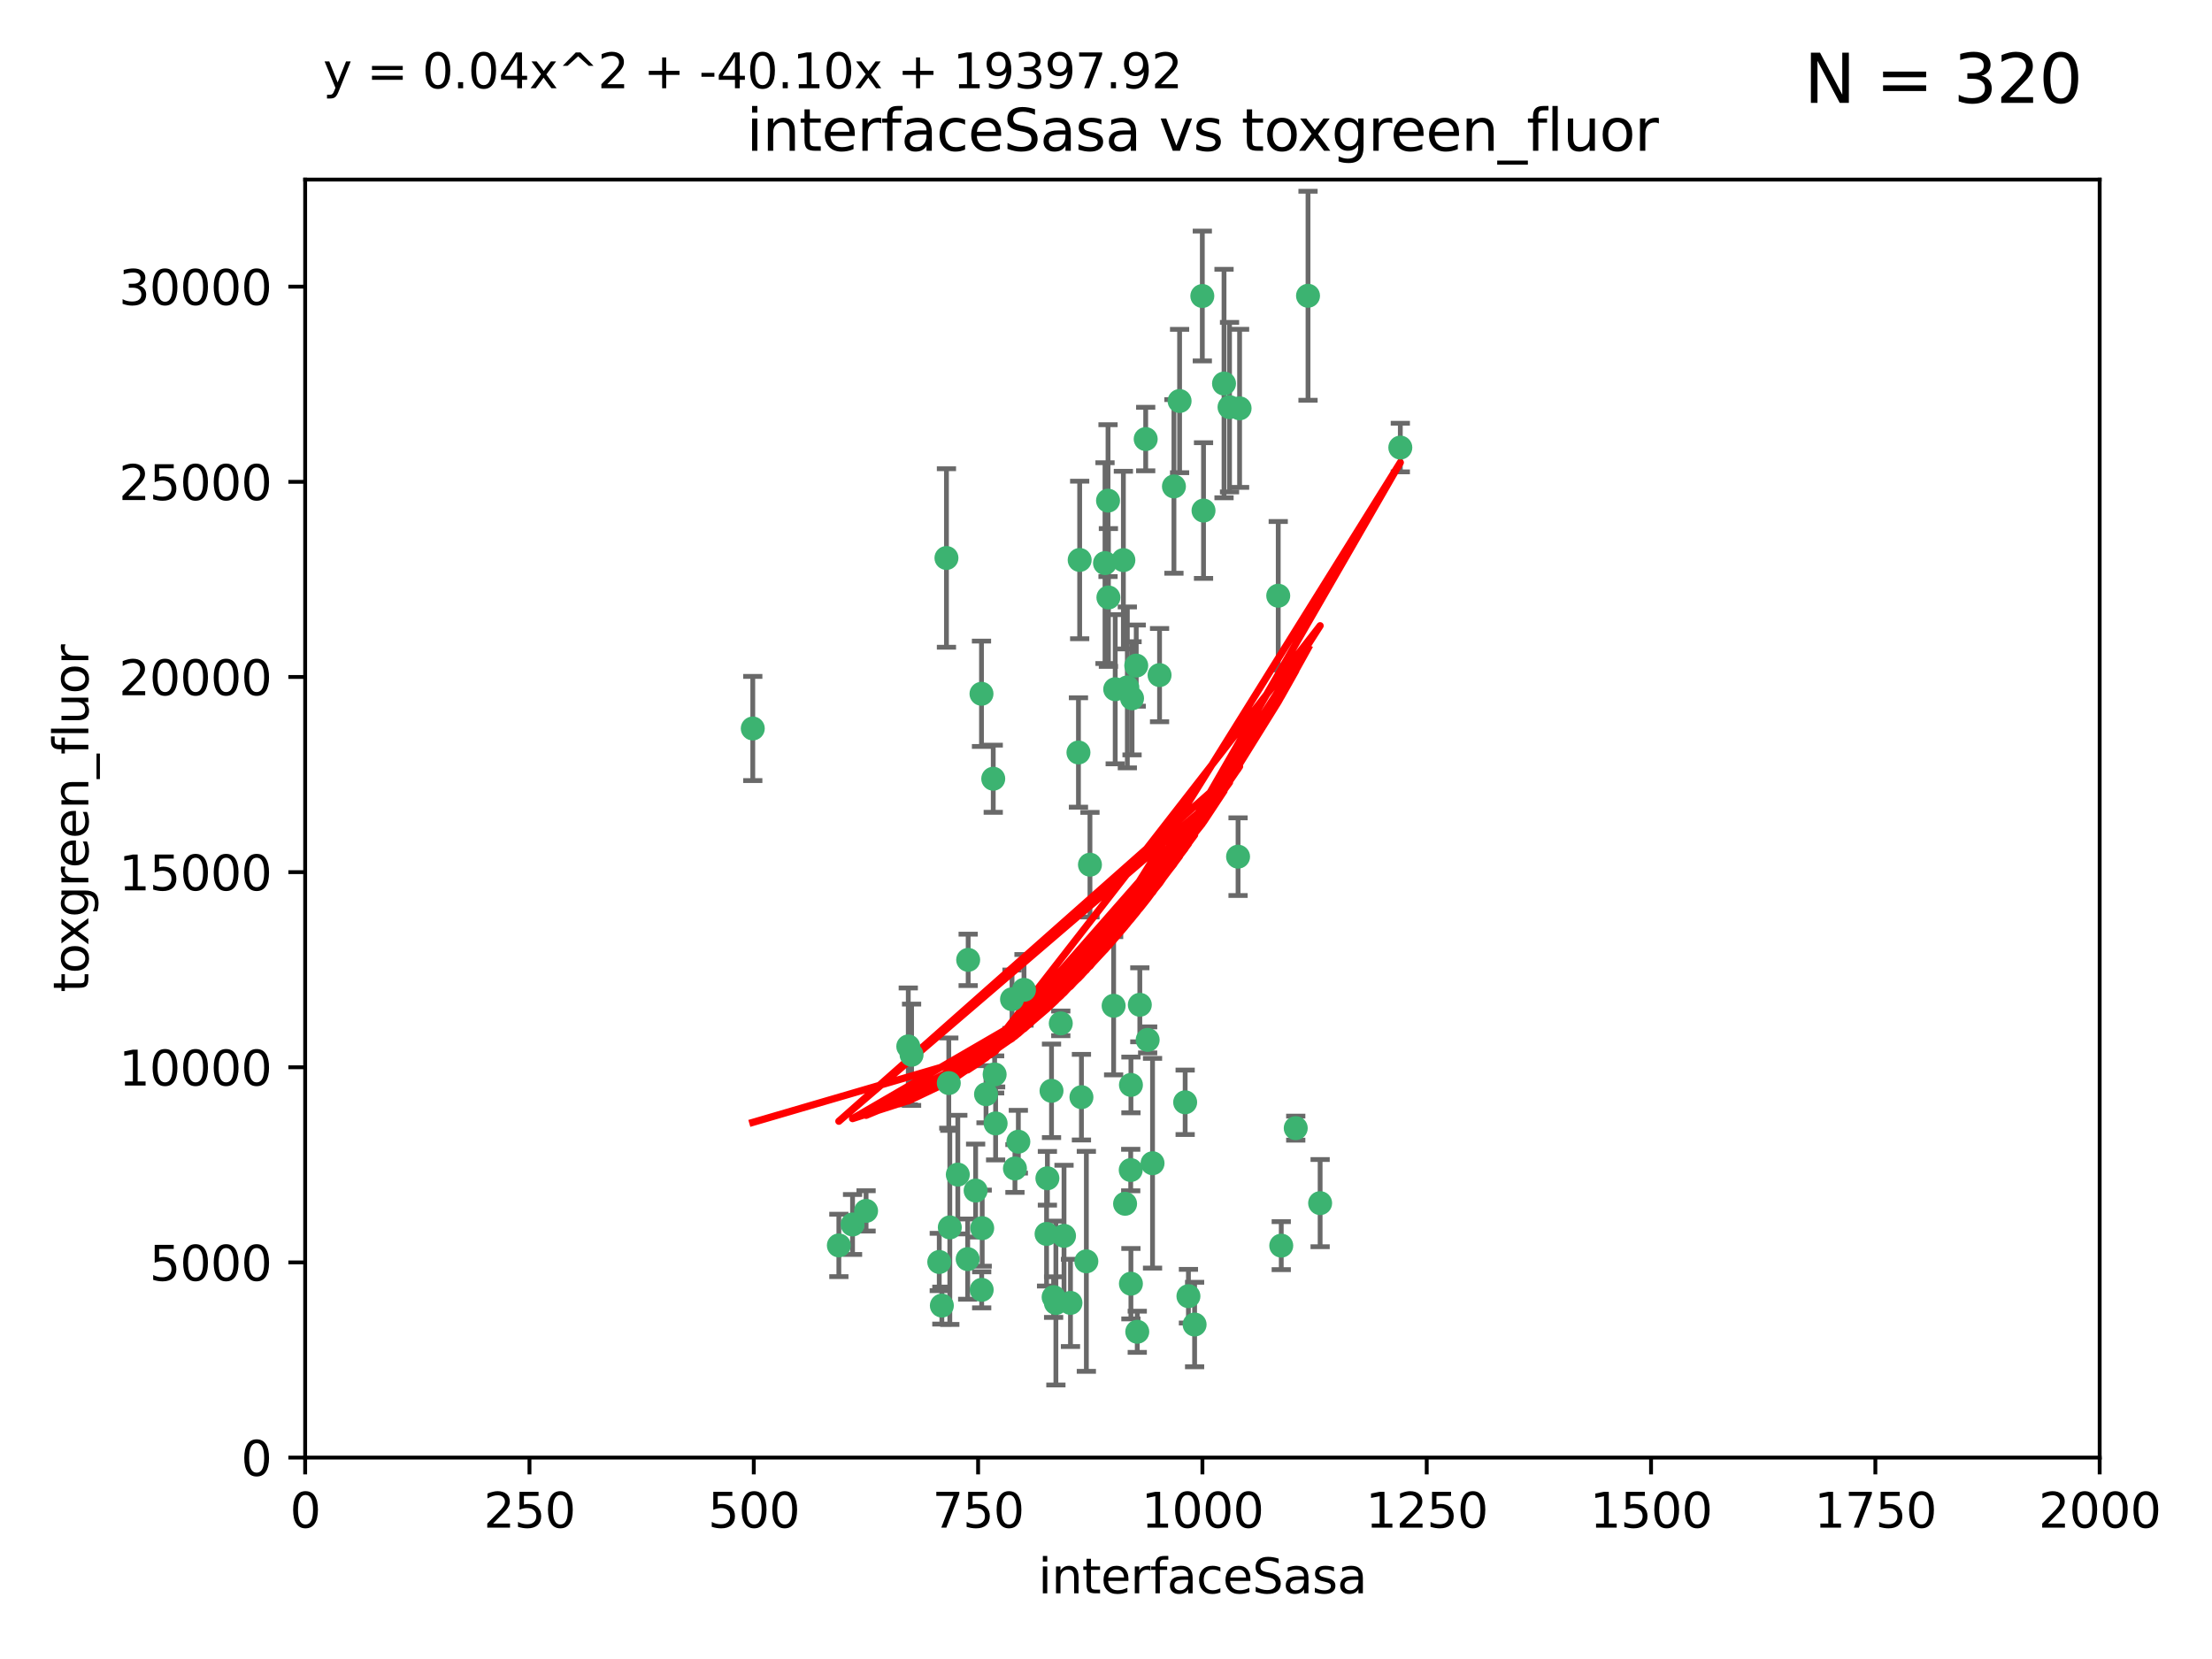 <?xml version="1.0" encoding="utf-8" standalone="no"?>
<!DOCTYPE svg PUBLIC "-//W3C//DTD SVG 1.1//EN"
  "http://www.w3.org/Graphics/SVG/1.1/DTD/svg11.dtd">
<svg xmlns:xlink="http://www.w3.org/1999/xlink" width="460.8pt" height="345.6pt" viewBox="0 0 460.8 345.6" xmlns="http://www.w3.org/2000/svg" version="1.1">
 <defs>
  <style type="text/css">*{stroke-linejoin: round; stroke-linecap: butt}</style>
 </defs>
 <g id="figure_1">
  <g id="patch_1">
   <path d="M 0 345.6 
L 460.8 345.6 
L 460.8 0 
L 0 0 
z
" style="fill: #ffffff"/>
  </g>
  <g id="axes_1">
   <g id="patch_2">
    <path d="M 63.571 303.64 
L 437.4 303.64 
L 437.4 37.411 
L 63.571 37.411 
z
" style="fill: #ffffff"/>
   </g>
   <g id="PathCollection_1">
    <defs>
     <path id="m6b5c19932c" d="M 0 1.118 
C 0.297 1.118 0.581 1 0.791 0.791 
C 1 0.581 1.118 0.297 1.118 0 
C 1.118 -0.297 1 -0.581 0.791 -0.791 
C 0.581 -1 0.297 -1.118 0 -1.118 
C -0.297 -1.118 -0.581 -1 -0.791 -0.791 
C -1 -0.581 -1.118 -0.297 -1.118 0 
C -1.118 0.297 -1 0.581 -0.791 0.791 
C -0.581 1 -0.297 1.118 0 1.118 
z
" style="stroke: #3cb371"/>
    </defs>
    <g clip-path="url(#p029445f433)">
     <use xlink:href="#m6b5c19932c" x="272.484" y="61.614" style="fill: #3cb371; stroke: #3cb371"/>
     <use xlink:href="#m6b5c19932c" x="266.28" y="124.1" style="fill: #3cb371; stroke: #3cb371"/>
     <use xlink:href="#m6b5c19932c" x="250.716" y="106.358" style="fill: #3cb371; stroke: #3cb371"/>
     <use xlink:href="#m6b5c19932c" x="254.987" y="79.9" style="fill: #3cb371; stroke: #3cb371"/>
     <use xlink:href="#m6b5c19932c" x="174.75" y="259.442" style="fill: #3cb371; stroke: #3cb371"/>
     <use xlink:href="#m6b5c19932c" x="258.229" y="85.062" style="fill: #3cb371; stroke: #3cb371"/>
     <use xlink:href="#m6b5c19932c" x="241.557" y="140.634" style="fill: #3cb371; stroke: #3cb371"/>
     <use xlink:href="#m6b5c19932c" x="230.194" y="117.306" style="fill: #3cb371; stroke: #3cb371"/>
     <use xlink:href="#m6b5c19932c" x="244.553" y="101.33" style="fill: #3cb371; stroke: #3cb371"/>
     <use xlink:href="#m6b5c19932c" x="232.318" y="143.574" style="fill: #3cb371; stroke: #3cb371"/>
     <use xlink:href="#m6b5c19932c" x="256.134" y="84.817" style="fill: #3cb371; stroke: #3cb371"/>
     <use xlink:href="#m6b5c19932c" x="234.02" y="116.682" style="fill: #3cb371; stroke: #3cb371"/>
     <use xlink:href="#m6b5c19932c" x="238.669" y="91.463" style="fill: #3cb371; stroke: #3cb371"/>
     <use xlink:href="#m6b5c19932c" x="245.731" y="83.54" style="fill: #3cb371; stroke: #3cb371"/>
     <use xlink:href="#m6b5c19932c" x="227.058" y="180.131" style="fill: #3cb371; stroke: #3cb371"/>
     <use xlink:href="#m6b5c19932c" x="266.908" y="259.488" style="fill: #3cb371; stroke: #3cb371"/>
     <use xlink:href="#m6b5c19932c" x="269.927" y="235.012" style="fill: #3cb371; stroke: #3cb371"/>
     <use xlink:href="#m6b5c19932c" x="240.095" y="242.324" style="fill: #3cb371; stroke: #3cb371"/>
     <use xlink:href="#m6b5c19932c" x="291.711" y="93.237" style="fill: #3cb371; stroke: #3cb371"/>
     <use xlink:href="#m6b5c19932c" x="224.916" y="116.65" style="fill: #3cb371; stroke: #3cb371"/>
     <use xlink:href="#m6b5c19932c" x="250.465" y="61.664" style="fill: #3cb371; stroke: #3cb371"/>
     <use xlink:href="#m6b5c19932c" x="204.462" y="144.527" style="fill: #3cb371; stroke: #3cb371"/>
     <use xlink:href="#m6b5c19932c" x="201.688" y="199.958" style="fill: #3cb371; stroke: #3cb371"/>
     <use xlink:href="#m6b5c19932c" x="230.822" y="104.293" style="fill: #3cb371; stroke: #3cb371"/>
     <use xlink:href="#m6b5c19932c" x="224.662" y="156.754" style="fill: #3cb371; stroke: #3cb371"/>
     <use xlink:href="#m6b5c19932c" x="204.503" y="268.694" style="fill: #3cb371; stroke: #3cb371"/>
     <use xlink:href="#m6b5c19932c" x="275.007" y="250.635" style="fill: #3cb371; stroke: #3cb371"/>
     <use xlink:href="#m6b5c19932c" x="236.699" y="138.657" style="fill: #3cb371; stroke: #3cb371"/>
     <use xlink:href="#m6b5c19932c" x="230.901" y="124.464" style="fill: #3cb371; stroke: #3cb371"/>
     <use xlink:href="#m6b5c19932c" x="234.375" y="250.767" style="fill: #3cb371; stroke: #3cb371"/>
     <use xlink:href="#m6b5c19932c" x="221.654" y="257.451" style="fill: #3cb371; stroke: #3cb371"/>
     <use xlink:href="#m6b5c19932c" x="212.14" y="237.838" style="fill: #3cb371; stroke: #3cb371"/>
     <use xlink:href="#m6b5c19932c" x="195.666" y="262.896" style="fill: #3cb371; stroke: #3cb371"/>
     <use xlink:href="#m6b5c19932c" x="206.91" y="162.223" style="fill: #3cb371; stroke: #3cb371"/>
     <use xlink:href="#m6b5c19932c" x="235.596" y="226.007" style="fill: #3cb371; stroke: #3cb371"/>
     <use xlink:href="#m6b5c19932c" x="247.573" y="270.018" style="fill: #3cb371; stroke: #3cb371"/>
     <use xlink:href="#m6b5c19932c" x="235.59" y="267.417" style="fill: #3cb371; stroke: #3cb371"/>
     <use xlink:href="#m6b5c19932c" x="201.587" y="262.293" style="fill: #3cb371; stroke: #3cb371"/>
     <use xlink:href="#m6b5c19932c" x="236.912" y="277.431" style="fill: #3cb371; stroke: #3cb371"/>
     <use xlink:href="#m6b5c19932c" x="219.488" y="270.21" style="fill: #3cb371; stroke: #3cb371"/>
     <use xlink:href="#m6b5c19932c" x="196.206" y="271.976" style="fill: #3cb371; stroke: #3cb371"/>
     <use xlink:href="#m6b5c19932c" x="189.211" y="217.987" style="fill: #3cb371; stroke: #3cb371"/>
     <use xlink:href="#m6b5c19932c" x="226.308" y="262.761" style="fill: #3cb371; stroke: #3cb371"/>
     <use xlink:href="#m6b5c19932c" x="203.241" y="248.016" style="fill: #3cb371; stroke: #3cb371"/>
     <use xlink:href="#m6b5c19932c" x="219.05" y="227.238" style="fill: #3cb371; stroke: #3cb371"/>
     <use xlink:href="#m6b5c19932c" x="237.446" y="209.316" style="fill: #3cb371; stroke: #3cb371"/>
     <use xlink:href="#m6b5c19932c" x="239.078" y="216.63" style="fill: #3cb371; stroke: #3cb371"/>
     <use xlink:href="#m6b5c19932c" x="248.859" y="275.924" style="fill: #3cb371; stroke: #3cb371"/>
     <use xlink:href="#m6b5c19932c" x="231.989" y="209.522" style="fill: #3cb371; stroke: #3cb371"/>
     <use xlink:href="#m6b5c19932c" x="220.981" y="213.19" style="fill: #3cb371; stroke: #3cb371"/>
     <use xlink:href="#m6b5c19932c" x="213.318" y="206.203" style="fill: #3cb371; stroke: #3cb371"/>
     <use xlink:href="#m6b5c19932c" x="235.826" y="145.468" style="fill: #3cb371; stroke: #3cb371"/>
     <use xlink:href="#m6b5c19932c" x="246.891" y="229.628" style="fill: #3cb371; stroke: #3cb371"/>
     <use xlink:href="#m6b5c19932c" x="204.611" y="255.847" style="fill: #3cb371; stroke: #3cb371"/>
     <use xlink:href="#m6b5c19932c" x="257.91" y="178.461" style="fill: #3cb371; stroke: #3cb371"/>
     <use xlink:href="#m6b5c19932c" x="218.192" y="245.459" style="fill: #3cb371; stroke: #3cb371"/>
     <use xlink:href="#m6b5c19932c" x="219.963" y="271.445" style="fill: #3cb371; stroke: #3cb371"/>
     <use xlink:href="#m6b5c19932c" x="177.602" y="255.08" style="fill: #3cb371; stroke: #3cb371"/>
     <use xlink:href="#m6b5c19932c" x="189.899" y="219.726" style="fill: #3cb371; stroke: #3cb371"/>
     <use xlink:href="#m6b5c19932c" x="210.824" y="208.158" style="fill: #3cb371; stroke: #3cb371"/>
     <use xlink:href="#m6b5c19932c" x="180.421" y="252.249" style="fill: #3cb371; stroke: #3cb371"/>
     <use xlink:href="#m6b5c19932c" x="197.864" y="255.69" style="fill: #3cb371; stroke: #3cb371"/>
     <use xlink:href="#m6b5c19932c" x="205.407" y="227.947" style="fill: #3cb371; stroke: #3cb371"/>
     <use xlink:href="#m6b5c19932c" x="234.846" y="143.2" style="fill: #3cb371; stroke: #3cb371"/>
     <use xlink:href="#m6b5c19932c" x="223" y="271.416" style="fill: #3cb371; stroke: #3cb371"/>
     <use xlink:href="#m6b5c19932c" x="197.163" y="116.24" style="fill: #3cb371; stroke: #3cb371"/>
     <use xlink:href="#m6b5c19932c" x="225.284" y="228.56" style="fill: #3cb371; stroke: #3cb371"/>
     <use xlink:href="#m6b5c19932c" x="218.019" y="257.051" style="fill: #3cb371; stroke: #3cb371"/>
     <use xlink:href="#m6b5c19932c" x="211.432" y="243.416" style="fill: #3cb371; stroke: #3cb371"/>
     <use xlink:href="#m6b5c19932c" x="199.529" y="244.691" style="fill: #3cb371; stroke: #3cb371"/>
     <use xlink:href="#m6b5c19932c" x="235.549" y="243.742" style="fill: #3cb371; stroke: #3cb371"/>
     <use xlink:href="#m6b5c19932c" x="197.651" y="225.621" style="fill: #3cb371; stroke: #3cb371"/>
     <use xlink:href="#m6b5c19932c" x="207.406" y="234.031" style="fill: #3cb371; stroke: #3cb371"/>
     <use xlink:href="#m6b5c19932c" x="207.202" y="223.827" style="fill: #3cb371; stroke: #3cb371"/>
     <use xlink:href="#m6b5c19932c" x="156.817" y="151.755" style="fill: #3cb371; stroke: #3cb371"/>
    </g>
   </g>
   <g id="matplotlib.axis_1">
    <g id="xtick_1">
     <g id="line2d_1">
      <defs>
       <path id="md2c7c3becc" d="M 0 0 
L 0 3.5 
" style="stroke: #000000; stroke-width: 0.8"/>
      </defs>
      <g>
       <use xlink:href="#md2c7c3becc" x="63.571" y="303.64" style="stroke: #000000; stroke-width: 0.8"/>
      </g>
     </g>
     <g id="text_1">
      <!-- 0 -->
      <g transform="translate(60.39 318.238)scale(0.1 -0.1)">
       <defs>
        <path id="DejaVuSans-30" d="M 2034 4250 
Q 1547 4250 1301 3770 
Q 1056 3291 1056 2328 
Q 1056 1369 1301 889 
Q 1547 409 2034 409 
Q 2525 409 2770 889 
Q 3016 1369 3016 2328 
Q 3016 3291 2770 3770 
Q 2525 4250 2034 4250 
z
M 2034 4750 
Q 2819 4750 3233 4129 
Q 3647 3509 3647 2328 
Q 3647 1150 3233 529 
Q 2819 -91 2034 -91 
Q 1250 -91 836 529 
Q 422 1150 422 2328 
Q 422 3509 836 4129 
Q 1250 4750 2034 4750 
z
" transform="scale(0.016)"/>
       </defs>
       <use xlink:href="#DejaVuSans-30"/>
      </g>
     </g>
    </g>
    <g id="xtick_2">
     <g id="line2d_2">
      <g>
       <use xlink:href="#md2c7c3becc" x="110.3" y="303.64" style="stroke: #000000; stroke-width: 0.8"/>
      </g>
     </g>
     <g id="text_2">
      <!-- 250 -->
      <g transform="translate(100.756 318.238)scale(0.1 -0.1)">
       <defs>
        <path id="DejaVuSans-32" d="M 1228 531 
L 3431 531 
L 3431 0 
L 469 0 
L 469 531 
Q 828 903 1448 1529 
Q 2069 2156 2228 2338 
Q 2531 2678 2651 2914 
Q 2772 3150 2772 3378 
Q 2772 3750 2511 3984 
Q 2250 4219 1831 4219 
Q 1534 4219 1204 4116 
Q 875 4013 500 3803 
L 500 4441 
Q 881 4594 1212 4672 
Q 1544 4750 1819 4750 
Q 2544 4750 2975 4387 
Q 3406 4025 3406 3419 
Q 3406 3131 3298 2873 
Q 3191 2616 2906 2266 
Q 2828 2175 2409 1742 
Q 1991 1309 1228 531 
z
" transform="scale(0.016)"/>
        <path id="DejaVuSans-35" d="M 691 4666 
L 3169 4666 
L 3169 4134 
L 1269 4134 
L 1269 2991 
Q 1406 3038 1543 3061 
Q 1681 3084 1819 3084 
Q 2600 3084 3056 2656 
Q 3513 2228 3513 1497 
Q 3513 744 3044 326 
Q 2575 -91 1722 -91 
Q 1428 -91 1123 -41 
Q 819 9 494 109 
L 494 744 
Q 775 591 1075 516 
Q 1375 441 1709 441 
Q 2250 441 2565 725 
Q 2881 1009 2881 1497 
Q 2881 1984 2565 2268 
Q 2250 2553 1709 2553 
Q 1456 2553 1204 2497 
Q 953 2441 691 2322 
L 691 4666 
z
" transform="scale(0.016)"/>
       </defs>
       <use xlink:href="#DejaVuSans-32"/>
       <use xlink:href="#DejaVuSans-35" x="63.623"/>
       <use xlink:href="#DejaVuSans-30" x="127.246"/>
      </g>
     </g>
    </g>
    <g id="xtick_3">
     <g id="line2d_3">
      <g>
       <use xlink:href="#md2c7c3becc" x="157.028" y="303.64" style="stroke: #000000; stroke-width: 0.8"/>
      </g>
     </g>
     <g id="text_3">
      <!-- 500 -->
      <g transform="translate(147.485 318.238)scale(0.1 -0.1)">
       <use xlink:href="#DejaVuSans-35"/>
       <use xlink:href="#DejaVuSans-30" x="63.623"/>
       <use xlink:href="#DejaVuSans-30" x="127.246"/>
      </g>
     </g>
    </g>
    <g id="xtick_4">
     <g id="line2d_4">
      <g>
       <use xlink:href="#md2c7c3becc" x="203.757" y="303.64" style="stroke: #000000; stroke-width: 0.8"/>
      </g>
     </g>
     <g id="text_4">
      <!-- 750 -->
      <g transform="translate(194.213 318.238)scale(0.1 -0.1)">
       <defs>
        <path id="DejaVuSans-37" d="M 525 4666 
L 3525 4666 
L 3525 4397 
L 1831 0 
L 1172 0 
L 2766 4134 
L 525 4134 
L 525 4666 
z
" transform="scale(0.016)"/>
       </defs>
       <use xlink:href="#DejaVuSans-37"/>
       <use xlink:href="#DejaVuSans-35" x="63.623"/>
       <use xlink:href="#DejaVuSans-30" x="127.246"/>
      </g>
     </g>
    </g>
    <g id="xtick_5">
     <g id="line2d_5">
      <g>
       <use xlink:href="#md2c7c3becc" x="250.486" y="303.64" style="stroke: #000000; stroke-width: 0.8"/>
      </g>
     </g>
     <g id="text_5">
      <!-- 1000 -->
      <g transform="translate(237.761 318.238)scale(0.1 -0.1)">
       <defs>
        <path id="DejaVuSans-31" d="M 794 531 
L 1825 531 
L 1825 4091 
L 703 3866 
L 703 4441 
L 1819 4666 
L 2450 4666 
L 2450 531 
L 3481 531 
L 3481 0 
L 794 0 
L 794 531 
z
" transform="scale(0.016)"/>
       </defs>
       <use xlink:href="#DejaVuSans-31"/>
       <use xlink:href="#DejaVuSans-30" x="63.623"/>
       <use xlink:href="#DejaVuSans-30" x="127.246"/>
       <use xlink:href="#DejaVuSans-30" x="190.869"/>
      </g>
     </g>
    </g>
    <g id="xtick_6">
     <g id="line2d_6">
      <g>
       <use xlink:href="#md2c7c3becc" x="297.214" y="303.64" style="stroke: #000000; stroke-width: 0.8"/>
      </g>
     </g>
     <g id="text_6">
      <!-- 1250 -->
      <g transform="translate(284.489 318.238)scale(0.1 -0.1)">
       <use xlink:href="#DejaVuSans-31"/>
       <use xlink:href="#DejaVuSans-32" x="63.623"/>
       <use xlink:href="#DejaVuSans-35" x="127.246"/>
       <use xlink:href="#DejaVuSans-30" x="190.869"/>
      </g>
     </g>
    </g>
    <g id="xtick_7">
     <g id="line2d_7">
      <g>
       <use xlink:href="#md2c7c3becc" x="343.943" y="303.64" style="stroke: #000000; stroke-width: 0.8"/>
      </g>
     </g>
     <g id="text_7">
      <!-- 1500 -->
      <g transform="translate(331.218 318.238)scale(0.1 -0.1)">
       <use xlink:href="#DejaVuSans-31"/>
       <use xlink:href="#DejaVuSans-35" x="63.623"/>
       <use xlink:href="#DejaVuSans-30" x="127.246"/>
       <use xlink:href="#DejaVuSans-30" x="190.869"/>
      </g>
     </g>
    </g>
    <g id="xtick_8">
     <g id="line2d_8">
      <g>
       <use xlink:href="#md2c7c3becc" x="390.671" y="303.64" style="stroke: #000000; stroke-width: 0.8"/>
      </g>
     </g>
     <g id="text_8">
      <!-- 1750 -->
      <g transform="translate(377.946 318.238)scale(0.1 -0.1)">
       <use xlink:href="#DejaVuSans-31"/>
       <use xlink:href="#DejaVuSans-37" x="63.623"/>
       <use xlink:href="#DejaVuSans-35" x="127.246"/>
       <use xlink:href="#DejaVuSans-30" x="190.869"/>
      </g>
     </g>
    </g>
    <g id="xtick_9">
     <g id="line2d_9">
      <g>
       <use xlink:href="#md2c7c3becc" x="437.4" y="303.64" style="stroke: #000000; stroke-width: 0.8"/>
      </g>
     </g>
     <g id="text_9">
      <!-- 2000 -->
      <g transform="translate(424.675 318.238)scale(0.1 -0.1)">
       <use xlink:href="#DejaVuSans-32"/>
       <use xlink:href="#DejaVuSans-30" x="63.623"/>
       <use xlink:href="#DejaVuSans-30" x="127.246"/>
       <use xlink:href="#DejaVuSans-30" x="190.869"/>
      </g>
     </g>
    </g>
    <g id="text_10">
     <!-- interfaceSasa -->
     <g transform="translate(216.279 331.917)scale(0.1 -0.1)">
      <defs>
       <path id="DejaVuSans-69" d="M 603 3500 
L 1178 3500 
L 1178 0 
L 603 0 
L 603 3500 
z
M 603 4863 
L 1178 4863 
L 1178 4134 
L 603 4134 
L 603 4863 
z
" transform="scale(0.016)"/>
       <path id="DejaVuSans-6e" d="M 3513 2113 
L 3513 0 
L 2938 0 
L 2938 2094 
Q 2938 2591 2744 2837 
Q 2550 3084 2163 3084 
Q 1697 3084 1428 2787 
Q 1159 2491 1159 1978 
L 1159 0 
L 581 0 
L 581 3500 
L 1159 3500 
L 1159 2956 
Q 1366 3272 1645 3428 
Q 1925 3584 2291 3584 
Q 2894 3584 3203 3211 
Q 3513 2838 3513 2113 
z
" transform="scale(0.016)"/>
       <path id="DejaVuSans-74" d="M 1172 4494 
L 1172 3500 
L 2356 3500 
L 2356 3053 
L 1172 3053 
L 1172 1153 
Q 1172 725 1289 603 
Q 1406 481 1766 481 
L 2356 481 
L 2356 0 
L 1766 0 
Q 1100 0 847 248 
Q 594 497 594 1153 
L 594 3053 
L 172 3053 
L 172 3500 
L 594 3500 
L 594 4494 
L 1172 4494 
z
" transform="scale(0.016)"/>
       <path id="DejaVuSans-65" d="M 3597 1894 
L 3597 1613 
L 953 1613 
Q 991 1019 1311 708 
Q 1631 397 2203 397 
Q 2534 397 2845 478 
Q 3156 559 3463 722 
L 3463 178 
Q 3153 47 2828 -22 
Q 2503 -91 2169 -91 
Q 1331 -91 842 396 
Q 353 884 353 1716 
Q 353 2575 817 3079 
Q 1281 3584 2069 3584 
Q 2775 3584 3186 3129 
Q 3597 2675 3597 1894 
z
M 3022 2063 
Q 3016 2534 2758 2815 
Q 2500 3097 2075 3097 
Q 1594 3097 1305 2825 
Q 1016 2553 972 2059 
L 3022 2063 
z
" transform="scale(0.016)"/>
       <path id="DejaVuSans-72" d="M 2631 2963 
Q 2534 3019 2420 3045 
Q 2306 3072 2169 3072 
Q 1681 3072 1420 2755 
Q 1159 2438 1159 1844 
L 1159 0 
L 581 0 
L 581 3500 
L 1159 3500 
L 1159 2956 
Q 1341 3275 1631 3429 
Q 1922 3584 2338 3584 
Q 2397 3584 2469 3576 
Q 2541 3569 2628 3553 
L 2631 2963 
z
" transform="scale(0.016)"/>
       <path id="DejaVuSans-66" d="M 2375 4863 
L 2375 4384 
L 1825 4384 
Q 1516 4384 1395 4259 
Q 1275 4134 1275 3809 
L 1275 3500 
L 2222 3500 
L 2222 3053 
L 1275 3053 
L 1275 0 
L 697 0 
L 697 3053 
L 147 3053 
L 147 3500 
L 697 3500 
L 697 3744 
Q 697 4328 969 4595 
Q 1241 4863 1831 4863 
L 2375 4863 
z
" transform="scale(0.016)"/>
       <path id="DejaVuSans-61" d="M 2194 1759 
Q 1497 1759 1228 1600 
Q 959 1441 959 1056 
Q 959 750 1161 570 
Q 1363 391 1709 391 
Q 2188 391 2477 730 
Q 2766 1069 2766 1631 
L 2766 1759 
L 2194 1759 
z
M 3341 1997 
L 3341 0 
L 2766 0 
L 2766 531 
Q 2569 213 2275 61 
Q 1981 -91 1556 -91 
Q 1019 -91 701 211 
Q 384 513 384 1019 
Q 384 1609 779 1909 
Q 1175 2209 1959 2209 
L 2766 2209 
L 2766 2266 
Q 2766 2663 2505 2880 
Q 2244 3097 1772 3097 
Q 1472 3097 1187 3025 
Q 903 2953 641 2809 
L 641 3341 
Q 956 3463 1253 3523 
Q 1550 3584 1831 3584 
Q 2591 3584 2966 3190 
Q 3341 2797 3341 1997 
z
" transform="scale(0.016)"/>
       <path id="DejaVuSans-63" d="M 3122 3366 
L 3122 2828 
Q 2878 2963 2633 3030 
Q 2388 3097 2138 3097 
Q 1578 3097 1268 2742 
Q 959 2388 959 1747 
Q 959 1106 1268 751 
Q 1578 397 2138 397 
Q 2388 397 2633 464 
Q 2878 531 3122 666 
L 3122 134 
Q 2881 22 2623 -34 
Q 2366 -91 2075 -91 
Q 1284 -91 818 406 
Q 353 903 353 1747 
Q 353 2603 823 3093 
Q 1294 3584 2113 3584 
Q 2378 3584 2631 3529 
Q 2884 3475 3122 3366 
z
" transform="scale(0.016)"/>
       <path id="DejaVuSans-53" d="M 3425 4513 
L 3425 3897 
Q 3066 4069 2747 4153 
Q 2428 4238 2131 4238 
Q 1616 4238 1336 4038 
Q 1056 3838 1056 3469 
Q 1056 3159 1242 3001 
Q 1428 2844 1947 2747 
L 2328 2669 
Q 3034 2534 3370 2195 
Q 3706 1856 3706 1288 
Q 3706 609 3251 259 
Q 2797 -91 1919 -91 
Q 1588 -91 1214 -16 
Q 841 59 441 206 
L 441 856 
Q 825 641 1194 531 
Q 1563 422 1919 422 
Q 2459 422 2753 634 
Q 3047 847 3047 1241 
Q 3047 1584 2836 1778 
Q 2625 1972 2144 2069 
L 1759 2144 
Q 1053 2284 737 2584 
Q 422 2884 422 3419 
Q 422 4038 858 4394 
Q 1294 4750 2059 4750 
Q 2388 4750 2728 4690 
Q 3069 4631 3425 4513 
z
" transform="scale(0.016)"/>
       <path id="DejaVuSans-73" d="M 2834 3397 
L 2834 2853 
Q 2591 2978 2328 3040 
Q 2066 3103 1784 3103 
Q 1356 3103 1142 2972 
Q 928 2841 928 2578 
Q 928 2378 1081 2264 
Q 1234 2150 1697 2047 
L 1894 2003 
Q 2506 1872 2764 1633 
Q 3022 1394 3022 966 
Q 3022 478 2636 193 
Q 2250 -91 1575 -91 
Q 1294 -91 989 -36 
Q 684 19 347 128 
L 347 722 
Q 666 556 975 473 
Q 1284 391 1588 391 
Q 1994 391 2212 530 
Q 2431 669 2431 922 
Q 2431 1156 2273 1281 
Q 2116 1406 1581 1522 
L 1381 1569 
Q 847 1681 609 1914 
Q 372 2147 372 2553 
Q 372 3047 722 3315 
Q 1072 3584 1716 3584 
Q 2034 3584 2315 3537 
Q 2597 3491 2834 3397 
z
" transform="scale(0.016)"/>
      </defs>
      <use xlink:href="#DejaVuSans-69"/>
      <use xlink:href="#DejaVuSans-6e" x="27.783"/>
      <use xlink:href="#DejaVuSans-74" x="91.162"/>
      <use xlink:href="#DejaVuSans-65" x="130.371"/>
      <use xlink:href="#DejaVuSans-72" x="191.895"/>
      <use xlink:href="#DejaVuSans-66" x="233.008"/>
      <use xlink:href="#DejaVuSans-61" x="268.213"/>
      <use xlink:href="#DejaVuSans-63" x="329.492"/>
      <use xlink:href="#DejaVuSans-65" x="384.473"/>
      <use xlink:href="#DejaVuSans-53" x="445.996"/>
      <use xlink:href="#DejaVuSans-61" x="509.473"/>
      <use xlink:href="#DejaVuSans-73" x="570.752"/>
      <use xlink:href="#DejaVuSans-61" x="622.852"/>
     </g>
    </g>
   </g>
   <g id="matplotlib.axis_2">
    <g id="ytick_1">
     <g id="line2d_10">
      <defs>
       <path id="m8bb19502f2" d="M 0 0 
L -3.5 0 
" style="stroke: #000000; stroke-width: 0.8"/>
      </defs>
      <g>
       <use xlink:href="#m8bb19502f2" x="63.571" y="303.64" style="stroke: #000000; stroke-width: 0.8"/>
      </g>
     </g>
     <g id="text_11">
      <!-- 0 -->
      <g transform="translate(50.209 307.439)scale(0.1 -0.1)">
       <use xlink:href="#DejaVuSans-30"/>
      </g>
     </g>
    </g>
    <g id="ytick_2">
     <g id="line2d_11">
      <g>
       <use xlink:href="#m8bb19502f2" x="63.571" y="262.986" style="stroke: #000000; stroke-width: 0.8"/>
      </g>
     </g>
     <g id="text_12">
      <!-- 5000 -->
      <g transform="translate(31.121 266.786)scale(0.1 -0.1)">
       <use xlink:href="#DejaVuSans-35"/>
       <use xlink:href="#DejaVuSans-30" x="63.623"/>
       <use xlink:href="#DejaVuSans-30" x="127.246"/>
       <use xlink:href="#DejaVuSans-30" x="190.869"/>
      </g>
     </g>
    </g>
    <g id="ytick_3">
     <g id="line2d_12">
      <g>
       <use xlink:href="#m8bb19502f2" x="63.571" y="222.333" style="stroke: #000000; stroke-width: 0.8"/>
      </g>
     </g>
     <g id="text_13">
      <!-- 10000 -->
      <g transform="translate(24.759 226.132)scale(0.1 -0.1)">
       <use xlink:href="#DejaVuSans-31"/>
       <use xlink:href="#DejaVuSans-30" x="63.623"/>
       <use xlink:href="#DejaVuSans-30" x="127.246"/>
       <use xlink:href="#DejaVuSans-30" x="190.869"/>
       <use xlink:href="#DejaVuSans-30" x="254.492"/>
      </g>
     </g>
    </g>
    <g id="ytick_4">
     <g id="line2d_13">
      <g>
       <use xlink:href="#m8bb19502f2" x="63.571" y="181.679" style="stroke: #000000; stroke-width: 0.8"/>
      </g>
     </g>
     <g id="text_14">
      <!-- 15000 -->
      <g transform="translate(24.759 185.478)scale(0.1 -0.1)">
       <use xlink:href="#DejaVuSans-31"/>
       <use xlink:href="#DejaVuSans-35" x="63.623"/>
       <use xlink:href="#DejaVuSans-30" x="127.246"/>
       <use xlink:href="#DejaVuSans-30" x="190.869"/>
       <use xlink:href="#DejaVuSans-30" x="254.492"/>
      </g>
     </g>
    </g>
    <g id="ytick_5">
     <g id="line2d_14">
      <g>
       <use xlink:href="#m8bb19502f2" x="63.571" y="141.026" style="stroke: #000000; stroke-width: 0.8"/>
      </g>
     </g>
     <g id="text_15">
      <!-- 20000 -->
      <g transform="translate(24.759 144.825)scale(0.1 -0.1)">
       <use xlink:href="#DejaVuSans-32"/>
       <use xlink:href="#DejaVuSans-30" x="63.623"/>
       <use xlink:href="#DejaVuSans-30" x="127.246"/>
       <use xlink:href="#DejaVuSans-30" x="190.869"/>
       <use xlink:href="#DejaVuSans-30" x="254.492"/>
      </g>
     </g>
    </g>
    <g id="ytick_6">
     <g id="line2d_15">
      <g>
       <use xlink:href="#m8bb19502f2" x="63.571" y="100.372" style="stroke: #000000; stroke-width: 0.8"/>
      </g>
     </g>
     <g id="text_16">
      <!-- 25000 -->
      <g transform="translate(24.759 104.171)scale(0.1 -0.1)">
       <use xlink:href="#DejaVuSans-32"/>
       <use xlink:href="#DejaVuSans-35" x="63.623"/>
       <use xlink:href="#DejaVuSans-30" x="127.246"/>
       <use xlink:href="#DejaVuSans-30" x="190.869"/>
       <use xlink:href="#DejaVuSans-30" x="254.492"/>
      </g>
     </g>
    </g>
    <g id="ytick_7">
     <g id="line2d_16">
      <g>
       <use xlink:href="#m8bb19502f2" x="63.571" y="59.718" style="stroke: #000000; stroke-width: 0.8"/>
      </g>
     </g>
     <g id="text_17">
      <!-- 30000 -->
      <g transform="translate(24.759 63.518)scale(0.1 -0.1)">
       <defs>
        <path id="DejaVuSans-33" d="M 2597 2516 
Q 3050 2419 3304 2112 
Q 3559 1806 3559 1356 
Q 3559 666 3084 287 
Q 2609 -91 1734 -91 
Q 1441 -91 1130 -33 
Q 819 25 488 141 
L 488 750 
Q 750 597 1062 519 
Q 1375 441 1716 441 
Q 2309 441 2620 675 
Q 2931 909 2931 1356 
Q 2931 1769 2642 2001 
Q 2353 2234 1838 2234 
L 1294 2234 
L 1294 2753 
L 1863 2753 
Q 2328 2753 2575 2939 
Q 2822 3125 2822 3475 
Q 2822 3834 2567 4026 
Q 2313 4219 1838 4219 
Q 1578 4219 1281 4162 
Q 984 4106 628 3988 
L 628 4550 
Q 988 4650 1302 4700 
Q 1616 4750 1894 4750 
Q 2613 4750 3031 4423 
Q 3450 4097 3450 3541 
Q 3450 3153 3228 2886 
Q 3006 2619 2597 2516 
z
" transform="scale(0.016)"/>
       </defs>
       <use xlink:href="#DejaVuSans-33"/>
       <use xlink:href="#DejaVuSans-30" x="63.623"/>
       <use xlink:href="#DejaVuSans-30" x="127.246"/>
       <use xlink:href="#DejaVuSans-30" x="190.869"/>
       <use xlink:href="#DejaVuSans-30" x="254.492"/>
      </g>
     </g>
    </g>
    <g id="text_18">
     <!-- toxgreen_fluor -->
     <g transform="translate(18.401 206.72)rotate(-90)scale(0.1 -0.1)">
      <defs>
       <path id="DejaVuSans-6f" d="M 1959 3097 
Q 1497 3097 1228 2736 
Q 959 2375 959 1747 
Q 959 1119 1226 758 
Q 1494 397 1959 397 
Q 2419 397 2687 759 
Q 2956 1122 2956 1747 
Q 2956 2369 2687 2733 
Q 2419 3097 1959 3097 
z
M 1959 3584 
Q 2709 3584 3137 3096 
Q 3566 2609 3566 1747 
Q 3566 888 3137 398 
Q 2709 -91 1959 -91 
Q 1206 -91 779 398 
Q 353 888 353 1747 
Q 353 2609 779 3096 
Q 1206 3584 1959 3584 
z
" transform="scale(0.016)"/>
       <path id="DejaVuSans-78" d="M 3513 3500 
L 2247 1797 
L 3578 0 
L 2900 0 
L 1881 1375 
L 863 0 
L 184 0 
L 1544 1831 
L 300 3500 
L 978 3500 
L 1906 2253 
L 2834 3500 
L 3513 3500 
z
" transform="scale(0.016)"/>
       <path id="DejaVuSans-67" d="M 2906 1791 
Q 2906 2416 2648 2759 
Q 2391 3103 1925 3103 
Q 1463 3103 1205 2759 
Q 947 2416 947 1791 
Q 947 1169 1205 825 
Q 1463 481 1925 481 
Q 2391 481 2648 825 
Q 2906 1169 2906 1791 
z
M 3481 434 
Q 3481 -459 3084 -895 
Q 2688 -1331 1869 -1331 
Q 1566 -1331 1297 -1286 
Q 1028 -1241 775 -1147 
L 775 -588 
Q 1028 -725 1275 -790 
Q 1522 -856 1778 -856 
Q 2344 -856 2625 -561 
Q 2906 -266 2906 331 
L 2906 616 
Q 2728 306 2450 153 
Q 2172 0 1784 0 
Q 1141 0 747 490 
Q 353 981 353 1791 
Q 353 2603 747 3093 
Q 1141 3584 1784 3584 
Q 2172 3584 2450 3431 
Q 2728 3278 2906 2969 
L 2906 3500 
L 3481 3500 
L 3481 434 
z
" transform="scale(0.016)"/>
       <path id="DejaVuSans-5f" d="M 3263 -1063 
L 3263 -1509 
L -63 -1509 
L -63 -1063 
L 3263 -1063 
z
" transform="scale(0.016)"/>
       <path id="DejaVuSans-6c" d="M 603 4863 
L 1178 4863 
L 1178 0 
L 603 0 
L 603 4863 
z
" transform="scale(0.016)"/>
       <path id="DejaVuSans-75" d="M 544 1381 
L 544 3500 
L 1119 3500 
L 1119 1403 
Q 1119 906 1312 657 
Q 1506 409 1894 409 
Q 2359 409 2629 706 
Q 2900 1003 2900 1516 
L 2900 3500 
L 3475 3500 
L 3475 0 
L 2900 0 
L 2900 538 
Q 2691 219 2414 64 
Q 2138 -91 1772 -91 
Q 1169 -91 856 284 
Q 544 659 544 1381 
z
M 1991 3584 
L 1991 3584 
z
" transform="scale(0.016)"/>
      </defs>
      <use xlink:href="#DejaVuSans-74"/>
      <use xlink:href="#DejaVuSans-6f" x="39.209"/>
      <use xlink:href="#DejaVuSans-78" x="97.266"/>
      <use xlink:href="#DejaVuSans-67" x="156.445"/>
      <use xlink:href="#DejaVuSans-72" x="219.922"/>
      <use xlink:href="#DejaVuSans-65" x="258.785"/>
      <use xlink:href="#DejaVuSans-65" x="320.309"/>
      <use xlink:href="#DejaVuSans-6e" x="381.832"/>
      <use xlink:href="#DejaVuSans-5f" x="445.211"/>
      <use xlink:href="#DejaVuSans-66" x="495.211"/>
      <use xlink:href="#DejaVuSans-6c" x="530.416"/>
      <use xlink:href="#DejaVuSans-75" x="558.199"/>
      <use xlink:href="#DejaVuSans-6f" x="621.578"/>
      <use xlink:href="#DejaVuSans-72" x="682.76"/>
     </g>
    </g>
   </g>
   <g id="LineCollection_1">
    <path d="M 272.484 83.38 
L 272.484 39.848 
" clip-path="url(#p029445f433)" style="fill: none; stroke: #696969"/>
    <path d="M 266.28 139.562 
L 266.28 108.638 
" clip-path="url(#p029445f433)" style="fill: none; stroke: #696969"/>
    <path d="M 250.716 120.489 
L 250.716 92.227 
" clip-path="url(#p029445f433)" style="fill: none; stroke: #696969"/>
    <path d="M 254.987 103.698 
L 254.987 56.102 
" clip-path="url(#p029445f433)" style="fill: none; stroke: #696969"/>
    <path d="M 174.75 265.941 
L 174.75 252.944 
" clip-path="url(#p029445f433)" style="fill: none; stroke: #696969"/>
    <path d="M 258.229 101.528 
L 258.229 68.595 
" clip-path="url(#p029445f433)" style="fill: none; stroke: #696969"/>
    <path d="M 241.557 150.349 
L 241.557 130.92 
" clip-path="url(#p029445f433)" style="fill: none; stroke: #696969"/>
    <path d="M 230.194 138.218 
L 230.194 96.393 
" clip-path="url(#p029445f433)" style="fill: none; stroke: #696969"/>
    <path d="M 244.553 119.415 
L 244.553 83.245 
" clip-path="url(#p029445f433)" style="fill: none; stroke: #696969"/>
    <path d="M 232.318 159.116 
L 232.318 128.031 
" clip-path="url(#p029445f433)" style="fill: none; stroke: #696969"/>
    <path d="M 256.134 102.476 
L 256.134 67.157 
" clip-path="url(#p029445f433)" style="fill: none; stroke: #696969"/>
    <path d="M 234.02 135.19 
L 234.02 98.175 
" clip-path="url(#p029445f433)" style="fill: none; stroke: #696969"/>
    <path d="M 238.669 98.075 
L 238.669 84.85 
" clip-path="url(#p029445f433)" style="fill: none; stroke: #696969"/>
    <path d="M 245.731 98.468 
L 245.731 68.613 
" clip-path="url(#p029445f433)" style="fill: none; stroke: #696969"/>
    <path d="M 227.058 191.021 
L 227.058 169.24 
" clip-path="url(#p029445f433)" style="fill: none; stroke: #696969"/>
    <path d="M 266.908 264.487 
L 266.908 254.489 
" clip-path="url(#p029445f433)" style="fill: none; stroke: #696969"/>
    <path d="M 269.927 237.516 
L 269.927 232.507 
" clip-path="url(#p029445f433)" style="fill: none; stroke: #696969"/>
    <path d="M 240.095 264.166 
L 240.095 220.481 
" clip-path="url(#p029445f433)" style="fill: none; stroke: #696969"/>
    <path d="M 291.711 98.3 
L 291.711 88.175 
" clip-path="url(#p029445f433)" style="fill: none; stroke: #696969"/>
    <path d="M 224.916 133.058 
L 224.916 100.243 
" clip-path="url(#p029445f433)" style="fill: none; stroke: #696969"/>
    <path d="M 250.465 75.185 
L 250.465 48.142 
" clip-path="url(#p029445f433)" style="fill: none; stroke: #696969"/>
    <path d="M 204.462 155.498 
L 204.462 133.556 
" clip-path="url(#p029445f433)" style="fill: none; stroke: #696969"/>
    <path d="M 201.688 205.31 
L 201.688 194.605 
" clip-path="url(#p029445f433)" style="fill: none; stroke: #696969"/>
    <path d="M 230.822 120.111 
L 230.822 88.475 
" clip-path="url(#p029445f433)" style="fill: none; stroke: #696969"/>
    <path d="M 224.662 168.148 
L 224.662 145.359 
" clip-path="url(#p029445f433)" style="fill: none; stroke: #696969"/>
    <path d="M 204.503 272.448 
L 204.503 264.94 
" clip-path="url(#p029445f433)" style="fill: none; stroke: #696969"/>
    <path d="M 275.007 259.717 
L 275.007 241.553 
" clip-path="url(#p029445f433)" style="fill: none; stroke: #696969"/>
    <path d="M 236.699 147.112 
L 236.699 130.202 
" clip-path="url(#p029445f433)" style="fill: none; stroke: #696969"/>
    <path d="M 230.901 138.816 
L 230.901 110.112 
" clip-path="url(#p029445f433)" style="fill: none; stroke: #696969"/>
    <path d="M 234.375 251.458 
L 234.375 250.077 
" clip-path="url(#p029445f433)" style="fill: none; stroke: #696969"/>
    <path d="M 221.654 272.157 
L 221.654 242.746 
" clip-path="url(#p029445f433)" style="fill: none; stroke: #696969"/>
    <path d="M 212.14 244.374 
L 212.14 231.301 
" clip-path="url(#p029445f433)" style="fill: none; stroke: #696969"/>
    <path d="M 195.666 268.864 
L 195.666 256.927 
" clip-path="url(#p029445f433)" style="fill: none; stroke: #696969"/>
    <path d="M 206.91 169.217 
L 206.91 155.229 
" clip-path="url(#p029445f433)" style="fill: none; stroke: #696969"/>
    <path d="M 235.596 231.811 
L 235.596 220.203 
" clip-path="url(#p029445f433)" style="fill: none; stroke: #696969"/>
    <path d="M 247.573 275.607 
L 247.573 264.429 
" clip-path="url(#p029445f433)" style="fill: none; stroke: #696969"/>
    <path d="M 235.59 274.752 
L 235.59 260.081 
" clip-path="url(#p029445f433)" style="fill: none; stroke: #696969"/>
    <path d="M 201.587 270.647 
L 201.587 253.939 
" clip-path="url(#p029445f433)" style="fill: none; stroke: #696969"/>
    <path d="M 236.912 281.719 
L 236.912 273.143 
" clip-path="url(#p029445f433)" style="fill: none; stroke: #696969"/>
    <path d="M 219.488 274.44 
L 219.488 265.981 
" clip-path="url(#p029445f433)" style="fill: none; stroke: #696969"/>
    <path d="M 196.206 275.827 
L 196.206 268.125 
" clip-path="url(#p029445f433)" style="fill: none; stroke: #696969"/>
    <path d="M 189.211 230.162 
L 189.211 205.812 
" clip-path="url(#p029445f433)" style="fill: none; stroke: #696969"/>
    <path d="M 226.308 285.673 
L 226.308 239.849 
" clip-path="url(#p029445f433)" style="fill: none; stroke: #696969"/>
    <path d="M 203.241 257.7 
L 203.241 238.331 
" clip-path="url(#p029445f433)" style="fill: none; stroke: #696969"/>
    <path d="M 219.05 236.979 
L 219.05 217.496 
" clip-path="url(#p029445f433)" style="fill: none; stroke: #696969"/>
    <path d="M 237.446 217.026 
L 237.446 201.607 
" clip-path="url(#p029445f433)" style="fill: none; stroke: #696969"/>
    <path d="M 239.078 219.341 
L 239.078 213.92 
" clip-path="url(#p029445f433)" style="fill: none; stroke: #696969"/>
    <path d="M 248.859 284.727 
L 248.859 267.12 
" clip-path="url(#p029445f433)" style="fill: none; stroke: #696969"/>
    <path d="M 231.989 223.913 
L 231.989 195.131 
" clip-path="url(#p029445f433)" style="fill: none; stroke: #696969"/>
    <path d="M 220.981 215.762 
L 220.981 210.618 
" clip-path="url(#p029445f433)" style="fill: none; stroke: #696969"/>
    <path d="M 213.318 213.569 
L 213.318 198.836 
" clip-path="url(#p029445f433)" style="fill: none; stroke: #696969"/>
    <path d="M 235.826 157.254 
L 235.826 133.683 
" clip-path="url(#p029445f433)" style="fill: none; stroke: #696969"/>
    <path d="M 246.891 236.34 
L 246.891 222.916 
" clip-path="url(#p029445f433)" style="fill: none; stroke: #696969"/>
    <path d="M 204.611 263.771 
L 204.611 247.923 
" clip-path="url(#p029445f433)" style="fill: none; stroke: #696969"/>
    <path d="M 257.91 186.549 
L 257.91 170.372 
" clip-path="url(#p029445f433)" style="fill: none; stroke: #696969"/>
    <path d="M 218.192 251.049 
L 218.192 239.868 
" clip-path="url(#p029445f433)" style="fill: none; stroke: #696969"/>
    <path d="M 219.963 288.513 
L 219.963 254.376 
" clip-path="url(#p029445f433)" style="fill: none; stroke: #696969"/>
    <path d="M 177.602 261.323 
L 177.602 248.837 
" clip-path="url(#p029445f433)" style="fill: none; stroke: #696969"/>
    <path d="M 189.899 230.277 
L 189.899 209.176 
" clip-path="url(#p029445f433)" style="fill: none; stroke: #696969"/>
    <path d="M 210.824 214.239 
L 210.824 202.077 
" clip-path="url(#p029445f433)" style="fill: none; stroke: #696969"/>
    <path d="M 180.421 256.451 
L 180.421 248.048 
" clip-path="url(#p029445f433)" style="fill: none; stroke: #696969"/>
    <path d="M 197.864 275.904 
L 197.864 235.477 
" clip-path="url(#p029445f433)" style="fill: none; stroke: #696969"/>
    <path d="M 205.407 233.892 
L 205.407 222.002 
" clip-path="url(#p029445f433)" style="fill: none; stroke: #696969"/>
    <path d="M 234.846 159.961 
L 234.846 126.439 
" clip-path="url(#p029445f433)" style="fill: none; stroke: #696969"/>
    <path d="M 223 280.503 
L 223 262.329 
" clip-path="url(#p029445f433)" style="fill: none; stroke: #696969"/>
    <path d="M 197.163 134.83 
L 197.163 97.649 
" clip-path="url(#p029445f433)" style="fill: none; stroke: #696969"/>
    <path d="M 225.284 237.48 
L 225.284 219.64 
" clip-path="url(#p029445f433)" style="fill: none; stroke: #696969"/>
    <path d="M 218.019 267.904 
L 218.019 246.198 
" clip-path="url(#p029445f433)" style="fill: none; stroke: #696969"/>
    <path d="M 211.432 248.392 
L 211.432 238.44 
" clip-path="url(#p029445f433)" style="fill: none; stroke: #696969"/>
    <path d="M 199.529 257.049 
L 199.529 232.333 
" clip-path="url(#p029445f433)" style="fill: none; stroke: #696969"/>
    <path d="M 235.549 248.063 
L 235.549 239.42 
" clip-path="url(#p029445f433)" style="fill: none; stroke: #696969"/>
    <path d="M 197.651 235.016 
L 197.651 216.227 
" clip-path="url(#p029445f433)" style="fill: none; stroke: #696969"/>
    <path d="M 207.406 241.631 
L 207.406 226.431 
" clip-path="url(#p029445f433)" style="fill: none; stroke: #696969"/>
    <path d="M 207.202 227.689 
L 207.202 219.964 
" clip-path="url(#p029445f433)" style="fill: none; stroke: #696969"/>
    <path d="M 156.817 162.606 
L 156.817 140.905 
" clip-path="url(#p029445f433)" style="fill: none; stroke: #696969"/>
   </g>
   <g id="line2d_17">
    <defs>
     <path id="mc20bf8e6d4" d="M 2 0 
L -2 -0 
" style="stroke: #696969"/>
    </defs>
    <g clip-path="url(#p029445f433)">
     <use xlink:href="#mc20bf8e6d4" x="272.484" y="83.38" style="fill: #696969; stroke: #696969"/>
     <use xlink:href="#mc20bf8e6d4" x="266.28" y="139.562" style="fill: #696969; stroke: #696969"/>
     <use xlink:href="#mc20bf8e6d4" x="250.716" y="120.489" style="fill: #696969; stroke: #696969"/>
     <use xlink:href="#mc20bf8e6d4" x="254.987" y="103.698" style="fill: #696969; stroke: #696969"/>
     <use xlink:href="#mc20bf8e6d4" x="174.75" y="265.941" style="fill: #696969; stroke: #696969"/>
     <use xlink:href="#mc20bf8e6d4" x="258.229" y="101.528" style="fill: #696969; stroke: #696969"/>
     <use xlink:href="#mc20bf8e6d4" x="241.557" y="150.349" style="fill: #696969; stroke: #696969"/>
     <use xlink:href="#mc20bf8e6d4" x="230.194" y="138.218" style="fill: #696969; stroke: #696969"/>
     <use xlink:href="#mc20bf8e6d4" x="244.553" y="119.415" style="fill: #696969; stroke: #696969"/>
     <use xlink:href="#mc20bf8e6d4" x="232.318" y="159.116" style="fill: #696969; stroke: #696969"/>
     <use xlink:href="#mc20bf8e6d4" x="256.134" y="102.476" style="fill: #696969; stroke: #696969"/>
     <use xlink:href="#mc20bf8e6d4" x="234.02" y="135.19" style="fill: #696969; stroke: #696969"/>
     <use xlink:href="#mc20bf8e6d4" x="238.669" y="98.075" style="fill: #696969; stroke: #696969"/>
     <use xlink:href="#mc20bf8e6d4" x="245.731" y="98.468" style="fill: #696969; stroke: #696969"/>
     <use xlink:href="#mc20bf8e6d4" x="227.058" y="191.021" style="fill: #696969; stroke: #696969"/>
     <use xlink:href="#mc20bf8e6d4" x="266.908" y="264.487" style="fill: #696969; stroke: #696969"/>
     <use xlink:href="#mc20bf8e6d4" x="269.927" y="237.516" style="fill: #696969; stroke: #696969"/>
     <use xlink:href="#mc20bf8e6d4" x="240.095" y="264.166" style="fill: #696969; stroke: #696969"/>
     <use xlink:href="#mc20bf8e6d4" x="291.711" y="98.3" style="fill: #696969; stroke: #696969"/>
     <use xlink:href="#mc20bf8e6d4" x="224.916" y="133.058" style="fill: #696969; stroke: #696969"/>
     <use xlink:href="#mc20bf8e6d4" x="250.465" y="75.185" style="fill: #696969; stroke: #696969"/>
     <use xlink:href="#mc20bf8e6d4" x="204.462" y="155.498" style="fill: #696969; stroke: #696969"/>
     <use xlink:href="#mc20bf8e6d4" x="201.688" y="205.31" style="fill: #696969; stroke: #696969"/>
     <use xlink:href="#mc20bf8e6d4" x="230.822" y="120.111" style="fill: #696969; stroke: #696969"/>
     <use xlink:href="#mc20bf8e6d4" x="224.662" y="168.148" style="fill: #696969; stroke: #696969"/>
     <use xlink:href="#mc20bf8e6d4" x="204.503" y="272.448" style="fill: #696969; stroke: #696969"/>
     <use xlink:href="#mc20bf8e6d4" x="275.007" y="259.717" style="fill: #696969; stroke: #696969"/>
     <use xlink:href="#mc20bf8e6d4" x="236.699" y="147.112" style="fill: #696969; stroke: #696969"/>
     <use xlink:href="#mc20bf8e6d4" x="230.901" y="138.816" style="fill: #696969; stroke: #696969"/>
     <use xlink:href="#mc20bf8e6d4" x="234.375" y="251.458" style="fill: #696969; stroke: #696969"/>
     <use xlink:href="#mc20bf8e6d4" x="221.654" y="272.157" style="fill: #696969; stroke: #696969"/>
     <use xlink:href="#mc20bf8e6d4" x="212.14" y="244.374" style="fill: #696969; stroke: #696969"/>
     <use xlink:href="#mc20bf8e6d4" x="195.666" y="268.864" style="fill: #696969; stroke: #696969"/>
     <use xlink:href="#mc20bf8e6d4" x="206.91" y="169.217" style="fill: #696969; stroke: #696969"/>
     <use xlink:href="#mc20bf8e6d4" x="235.596" y="231.811" style="fill: #696969; stroke: #696969"/>
     <use xlink:href="#mc20bf8e6d4" x="247.573" y="275.607" style="fill: #696969; stroke: #696969"/>
     <use xlink:href="#mc20bf8e6d4" x="235.59" y="274.752" style="fill: #696969; stroke: #696969"/>
     <use xlink:href="#mc20bf8e6d4" x="201.587" y="270.647" style="fill: #696969; stroke: #696969"/>
     <use xlink:href="#mc20bf8e6d4" x="236.912" y="281.719" style="fill: #696969; stroke: #696969"/>
     <use xlink:href="#mc20bf8e6d4" x="219.488" y="274.44" style="fill: #696969; stroke: #696969"/>
     <use xlink:href="#mc20bf8e6d4" x="196.206" y="275.827" style="fill: #696969; stroke: #696969"/>
     <use xlink:href="#mc20bf8e6d4" x="189.211" y="230.162" style="fill: #696969; stroke: #696969"/>
     <use xlink:href="#mc20bf8e6d4" x="226.308" y="285.673" style="fill: #696969; stroke: #696969"/>
     <use xlink:href="#mc20bf8e6d4" x="203.241" y="257.7" style="fill: #696969; stroke: #696969"/>
     <use xlink:href="#mc20bf8e6d4" x="219.05" y="236.979" style="fill: #696969; stroke: #696969"/>
     <use xlink:href="#mc20bf8e6d4" x="237.446" y="217.026" style="fill: #696969; stroke: #696969"/>
     <use xlink:href="#mc20bf8e6d4" x="239.078" y="219.341" style="fill: #696969; stroke: #696969"/>
     <use xlink:href="#mc20bf8e6d4" x="248.859" y="284.727" style="fill: #696969; stroke: #696969"/>
     <use xlink:href="#mc20bf8e6d4" x="231.989" y="223.913" style="fill: #696969; stroke: #696969"/>
     <use xlink:href="#mc20bf8e6d4" x="220.981" y="215.762" style="fill: #696969; stroke: #696969"/>
     <use xlink:href="#mc20bf8e6d4" x="213.318" y="213.569" style="fill: #696969; stroke: #696969"/>
     <use xlink:href="#mc20bf8e6d4" x="235.826" y="157.254" style="fill: #696969; stroke: #696969"/>
     <use xlink:href="#mc20bf8e6d4" x="246.891" y="236.34" style="fill: #696969; stroke: #696969"/>
     <use xlink:href="#mc20bf8e6d4" x="204.611" y="263.771" style="fill: #696969; stroke: #696969"/>
     <use xlink:href="#mc20bf8e6d4" x="257.91" y="186.549" style="fill: #696969; stroke: #696969"/>
     <use xlink:href="#mc20bf8e6d4" x="218.192" y="251.049" style="fill: #696969; stroke: #696969"/>
     <use xlink:href="#mc20bf8e6d4" x="219.963" y="288.513" style="fill: #696969; stroke: #696969"/>
     <use xlink:href="#mc20bf8e6d4" x="177.602" y="261.323" style="fill: #696969; stroke: #696969"/>
     <use xlink:href="#mc20bf8e6d4" x="189.899" y="230.277" style="fill: #696969; stroke: #696969"/>
     <use xlink:href="#mc20bf8e6d4" x="210.824" y="214.239" style="fill: #696969; stroke: #696969"/>
     <use xlink:href="#mc20bf8e6d4" x="180.421" y="256.451" style="fill: #696969; stroke: #696969"/>
     <use xlink:href="#mc20bf8e6d4" x="197.864" y="275.904" style="fill: #696969; stroke: #696969"/>
     <use xlink:href="#mc20bf8e6d4" x="205.407" y="233.892" style="fill: #696969; stroke: #696969"/>
     <use xlink:href="#mc20bf8e6d4" x="234.846" y="159.961" style="fill: #696969; stroke: #696969"/>
     <use xlink:href="#mc20bf8e6d4" x="223" y="280.503" style="fill: #696969; stroke: #696969"/>
     <use xlink:href="#mc20bf8e6d4" x="197.163" y="134.83" style="fill: #696969; stroke: #696969"/>
     <use xlink:href="#mc20bf8e6d4" x="225.284" y="237.48" style="fill: #696969; stroke: #696969"/>
     <use xlink:href="#mc20bf8e6d4" x="218.019" y="267.904" style="fill: #696969; stroke: #696969"/>
     <use xlink:href="#mc20bf8e6d4" x="211.432" y="248.392" style="fill: #696969; stroke: #696969"/>
     <use xlink:href="#mc20bf8e6d4" x="199.529" y="257.049" style="fill: #696969; stroke: #696969"/>
     <use xlink:href="#mc20bf8e6d4" x="235.549" y="248.063" style="fill: #696969; stroke: #696969"/>
     <use xlink:href="#mc20bf8e6d4" x="197.651" y="235.016" style="fill: #696969; stroke: #696969"/>
     <use xlink:href="#mc20bf8e6d4" x="207.406" y="241.631" style="fill: #696969; stroke: #696969"/>
     <use xlink:href="#mc20bf8e6d4" x="207.202" y="227.689" style="fill: #696969; stroke: #696969"/>
     <use xlink:href="#mc20bf8e6d4" x="156.817" y="162.606" style="fill: #696969; stroke: #696969"/>
    </g>
   </g>
   <g id="line2d_18">
    <g clip-path="url(#p029445f433)">
     <use xlink:href="#mc20bf8e6d4" x="272.484" y="39.848" style="fill: #696969; stroke: #696969"/>
     <use xlink:href="#mc20bf8e6d4" x="266.28" y="108.638" style="fill: #696969; stroke: #696969"/>
     <use xlink:href="#mc20bf8e6d4" x="250.716" y="92.227" style="fill: #696969; stroke: #696969"/>
     <use xlink:href="#mc20bf8e6d4" x="254.987" y="56.102" style="fill: #696969; stroke: #696969"/>
     <use xlink:href="#mc20bf8e6d4" x="174.75" y="252.944" style="fill: #696969; stroke: #696969"/>
     <use xlink:href="#mc20bf8e6d4" x="258.229" y="68.595" style="fill: #696969; stroke: #696969"/>
     <use xlink:href="#mc20bf8e6d4" x="241.557" y="130.92" style="fill: #696969; stroke: #696969"/>
     <use xlink:href="#mc20bf8e6d4" x="230.194" y="96.393" style="fill: #696969; stroke: #696969"/>
     <use xlink:href="#mc20bf8e6d4" x="244.553" y="83.245" style="fill: #696969; stroke: #696969"/>
     <use xlink:href="#mc20bf8e6d4" x="232.318" y="128.031" style="fill: #696969; stroke: #696969"/>
     <use xlink:href="#mc20bf8e6d4" x="256.134" y="67.157" style="fill: #696969; stroke: #696969"/>
     <use xlink:href="#mc20bf8e6d4" x="234.02" y="98.175" style="fill: #696969; stroke: #696969"/>
     <use xlink:href="#mc20bf8e6d4" x="238.669" y="84.85" style="fill: #696969; stroke: #696969"/>
     <use xlink:href="#mc20bf8e6d4" x="245.731" y="68.613" style="fill: #696969; stroke: #696969"/>
     <use xlink:href="#mc20bf8e6d4" x="227.058" y="169.24" style="fill: #696969; stroke: #696969"/>
     <use xlink:href="#mc20bf8e6d4" x="266.908" y="254.489" style="fill: #696969; stroke: #696969"/>
     <use xlink:href="#mc20bf8e6d4" x="269.927" y="232.507" style="fill: #696969; stroke: #696969"/>
     <use xlink:href="#mc20bf8e6d4" x="240.095" y="220.481" style="fill: #696969; stroke: #696969"/>
     <use xlink:href="#mc20bf8e6d4" x="291.711" y="88.175" style="fill: #696969; stroke: #696969"/>
     <use xlink:href="#mc20bf8e6d4" x="224.916" y="100.243" style="fill: #696969; stroke: #696969"/>
     <use xlink:href="#mc20bf8e6d4" x="250.465" y="48.142" style="fill: #696969; stroke: #696969"/>
     <use xlink:href="#mc20bf8e6d4" x="204.462" y="133.556" style="fill: #696969; stroke: #696969"/>
     <use xlink:href="#mc20bf8e6d4" x="201.688" y="194.605" style="fill: #696969; stroke: #696969"/>
     <use xlink:href="#mc20bf8e6d4" x="230.822" y="88.475" style="fill: #696969; stroke: #696969"/>
     <use xlink:href="#mc20bf8e6d4" x="224.662" y="145.359" style="fill: #696969; stroke: #696969"/>
     <use xlink:href="#mc20bf8e6d4" x="204.503" y="264.94" style="fill: #696969; stroke: #696969"/>
     <use xlink:href="#mc20bf8e6d4" x="275.007" y="241.553" style="fill: #696969; stroke: #696969"/>
     <use xlink:href="#mc20bf8e6d4" x="236.699" y="130.202" style="fill: #696969; stroke: #696969"/>
     <use xlink:href="#mc20bf8e6d4" x="230.901" y="110.112" style="fill: #696969; stroke: #696969"/>
     <use xlink:href="#mc20bf8e6d4" x="234.375" y="250.077" style="fill: #696969; stroke: #696969"/>
     <use xlink:href="#mc20bf8e6d4" x="221.654" y="242.746" style="fill: #696969; stroke: #696969"/>
     <use xlink:href="#mc20bf8e6d4" x="212.14" y="231.301" style="fill: #696969; stroke: #696969"/>
     <use xlink:href="#mc20bf8e6d4" x="195.666" y="256.927" style="fill: #696969; stroke: #696969"/>
     <use xlink:href="#mc20bf8e6d4" x="206.91" y="155.229" style="fill: #696969; stroke: #696969"/>
     <use xlink:href="#mc20bf8e6d4" x="235.596" y="220.203" style="fill: #696969; stroke: #696969"/>
     <use xlink:href="#mc20bf8e6d4" x="247.573" y="264.429" style="fill: #696969; stroke: #696969"/>
     <use xlink:href="#mc20bf8e6d4" x="235.59" y="260.081" style="fill: #696969; stroke: #696969"/>
     <use xlink:href="#mc20bf8e6d4" x="201.587" y="253.939" style="fill: #696969; stroke: #696969"/>
     <use xlink:href="#mc20bf8e6d4" x="236.912" y="273.143" style="fill: #696969; stroke: #696969"/>
     <use xlink:href="#mc20bf8e6d4" x="219.488" y="265.981" style="fill: #696969; stroke: #696969"/>
     <use xlink:href="#mc20bf8e6d4" x="196.206" y="268.125" style="fill: #696969; stroke: #696969"/>
     <use xlink:href="#mc20bf8e6d4" x="189.211" y="205.812" style="fill: #696969; stroke: #696969"/>
     <use xlink:href="#mc20bf8e6d4" x="226.308" y="239.849" style="fill: #696969; stroke: #696969"/>
     <use xlink:href="#mc20bf8e6d4" x="203.241" y="238.331" style="fill: #696969; stroke: #696969"/>
     <use xlink:href="#mc20bf8e6d4" x="219.05" y="217.496" style="fill: #696969; stroke: #696969"/>
     <use xlink:href="#mc20bf8e6d4" x="237.446" y="201.607" style="fill: #696969; stroke: #696969"/>
     <use xlink:href="#mc20bf8e6d4" x="239.078" y="213.92" style="fill: #696969; stroke: #696969"/>
     <use xlink:href="#mc20bf8e6d4" x="248.859" y="267.12" style="fill: #696969; stroke: #696969"/>
     <use xlink:href="#mc20bf8e6d4" x="231.989" y="195.131" style="fill: #696969; stroke: #696969"/>
     <use xlink:href="#mc20bf8e6d4" x="220.981" y="210.618" style="fill: #696969; stroke: #696969"/>
     <use xlink:href="#mc20bf8e6d4" x="213.318" y="198.836" style="fill: #696969; stroke: #696969"/>
     <use xlink:href="#mc20bf8e6d4" x="235.826" y="133.683" style="fill: #696969; stroke: #696969"/>
     <use xlink:href="#mc20bf8e6d4" x="246.891" y="222.916" style="fill: #696969; stroke: #696969"/>
     <use xlink:href="#mc20bf8e6d4" x="204.611" y="247.923" style="fill: #696969; stroke: #696969"/>
     <use xlink:href="#mc20bf8e6d4" x="257.91" y="170.372" style="fill: #696969; stroke: #696969"/>
     <use xlink:href="#mc20bf8e6d4" x="218.192" y="239.868" style="fill: #696969; stroke: #696969"/>
     <use xlink:href="#mc20bf8e6d4" x="219.963" y="254.376" style="fill: #696969; stroke: #696969"/>
     <use xlink:href="#mc20bf8e6d4" x="177.602" y="248.837" style="fill: #696969; stroke: #696969"/>
     <use xlink:href="#mc20bf8e6d4" x="189.899" y="209.176" style="fill: #696969; stroke: #696969"/>
     <use xlink:href="#mc20bf8e6d4" x="210.824" y="202.077" style="fill: #696969; stroke: #696969"/>
     <use xlink:href="#mc20bf8e6d4" x="180.421" y="248.048" style="fill: #696969; stroke: #696969"/>
     <use xlink:href="#mc20bf8e6d4" x="197.864" y="235.477" style="fill: #696969; stroke: #696969"/>
     <use xlink:href="#mc20bf8e6d4" x="205.407" y="222.002" style="fill: #696969; stroke: #696969"/>
     <use xlink:href="#mc20bf8e6d4" x="234.846" y="126.439" style="fill: #696969; stroke: #696969"/>
     <use xlink:href="#mc20bf8e6d4" x="223" y="262.329" style="fill: #696969; stroke: #696969"/>
     <use xlink:href="#mc20bf8e6d4" x="197.163" y="97.649" style="fill: #696969; stroke: #696969"/>
     <use xlink:href="#mc20bf8e6d4" x="225.284" y="219.64" style="fill: #696969; stroke: #696969"/>
     <use xlink:href="#mc20bf8e6d4" x="218.019" y="246.198" style="fill: #696969; stroke: #696969"/>
     <use xlink:href="#mc20bf8e6d4" x="211.432" y="238.44" style="fill: #696969; stroke: #696969"/>
     <use xlink:href="#mc20bf8e6d4" x="199.529" y="232.333" style="fill: #696969; stroke: #696969"/>
     <use xlink:href="#mc20bf8e6d4" x="235.549" y="239.42" style="fill: #696969; stroke: #696969"/>
     <use xlink:href="#mc20bf8e6d4" x="197.651" y="216.227" style="fill: #696969; stroke: #696969"/>
     <use xlink:href="#mc20bf8e6d4" x="207.406" y="226.431" style="fill: #696969; stroke: #696969"/>
     <use xlink:href="#mc20bf8e6d4" x="207.202" y="219.964" style="fill: #696969; stroke: #696969"/>
     <use xlink:href="#mc20bf8e6d4" x="156.817" y="140.905" style="fill: #696969; stroke: #696969"/>
    </g>
   </g>
   <g id="line2d_19">
    <path d="M 272.484 135.068 
L 266.28 146.204 
L 250.716 171.227 
L 254.987 164.775 
L 174.75 233.576 
L 258.229 159.667 
L 241.557 184.006 
L 230.194 197.853 
L 244.553 179.984 
L 232.318 195.434 
L 256.134 162.988 
L 234.02 193.438 
L 238.669 187.735 
L 245.731 178.361 
L 227.058 201.285 
L 266.908 145.106 
L 269.927 139.738 
L 240.095 185.911 
L 291.711 96.351 
L 224.916 203.531 
L 250.465 171.596 
L 204.462 221.007 
L 201.688 222.823 
L 230.822 197.146 
L 224.662 203.792 
L 204.503 220.979 
L 275.007 130.35 
L 236.699 190.198 
L 230.901 197.057 
L 234.375 193.016 
L 221.654 206.8 
L 212.14 215.29 
L 195.666 226.31 
L 206.91 219.294 
L 235.596 191.547 
L 247.573 175.774 
L 235.59 191.554 
L 201.587 222.886 
L 236.912 189.935 
L 219.488 208.87 
L 196.206 226.022 
L 189.211 229.354 
L 226.308 202.08 
L 203.241 221.822 
L 219.05 209.278 
L 237.446 189.271 
L 239.078 187.215 
L 248.859 173.933 
L 231.989 195.814 
L 220.981 207.452 
L 213.318 214.323 
L 235.826 191.267 
L 246.891 176.738 
L 204.611 220.905 
L 257.91 160.178 
L 218.192 210.069 
L 219.963 208.423 
L 177.602 233.028 
L 189.899 229.064 
L 210.824 216.342 
L 180.421 232.349 
L 197.864 225.109 
L 205.407 220.357 
L 234.846 192.452 
L 223 205.473 
L 197.163 225.501 
L 225.284 203.151 
L 218.019 210.228 
L 211.432 215.86 
L 199.529 224.144 
L 235.549 191.604 
L 197.651 225.229 
L 207.406 218.935 
L 207.202 219.083 
L 156.817 233.815 
" clip-path="url(#p029445f433)" style="fill: none; stroke: #ff0000; stroke-width: 1.5; stroke-linecap: square"/>
   </g>
   <g id="line2d_20">
    <defs>
     <path id="me0bec9c8c5" d="M 0 2 
C 0.53 2 1.039 1.789 1.414 1.414 
C 1.789 1.039 2 0.53 2 0 
C 2 -0.53 1.789 -1.039 1.414 -1.414 
C 1.039 -1.789 0.53 -2 0 -2 
C -0.53 -2 -1.039 -1.789 -1.414 -1.414 
C -1.789 -1.039 -2 -0.53 -2 0 
C -2 0.53 -1.789 1.039 -1.414 1.414 
C -1.039 1.789 -0.53 2 0 2 
z
" style="stroke: #3cb371"/>
    </defs>
    <g clip-path="url(#p029445f433)">
     <use xlink:href="#me0bec9c8c5" x="272.484" y="61.614" style="fill: #3cb371; stroke: #3cb371"/>
     <use xlink:href="#me0bec9c8c5" x="266.28" y="124.1" style="fill: #3cb371; stroke: #3cb371"/>
     <use xlink:href="#me0bec9c8c5" x="250.716" y="106.358" style="fill: #3cb371; stroke: #3cb371"/>
     <use xlink:href="#me0bec9c8c5" x="254.987" y="79.9" style="fill: #3cb371; stroke: #3cb371"/>
     <use xlink:href="#me0bec9c8c5" x="174.75" y="259.442" style="fill: #3cb371; stroke: #3cb371"/>
     <use xlink:href="#me0bec9c8c5" x="258.229" y="85.062" style="fill: #3cb371; stroke: #3cb371"/>
     <use xlink:href="#me0bec9c8c5" x="241.557" y="140.634" style="fill: #3cb371; stroke: #3cb371"/>
     <use xlink:href="#me0bec9c8c5" x="230.194" y="117.306" style="fill: #3cb371; stroke: #3cb371"/>
     <use xlink:href="#me0bec9c8c5" x="244.553" y="101.33" style="fill: #3cb371; stroke: #3cb371"/>
     <use xlink:href="#me0bec9c8c5" x="232.318" y="143.574" style="fill: #3cb371; stroke: #3cb371"/>
     <use xlink:href="#me0bec9c8c5" x="256.134" y="84.817" style="fill: #3cb371; stroke: #3cb371"/>
     <use xlink:href="#me0bec9c8c5" x="234.02" y="116.682" style="fill: #3cb371; stroke: #3cb371"/>
     <use xlink:href="#me0bec9c8c5" x="238.669" y="91.463" style="fill: #3cb371; stroke: #3cb371"/>
     <use xlink:href="#me0bec9c8c5" x="245.731" y="83.54" style="fill: #3cb371; stroke: #3cb371"/>
     <use xlink:href="#me0bec9c8c5" x="227.058" y="180.131" style="fill: #3cb371; stroke: #3cb371"/>
     <use xlink:href="#me0bec9c8c5" x="266.908" y="259.488" style="fill: #3cb371; stroke: #3cb371"/>
     <use xlink:href="#me0bec9c8c5" x="269.927" y="235.012" style="fill: #3cb371; stroke: #3cb371"/>
     <use xlink:href="#me0bec9c8c5" x="240.095" y="242.324" style="fill: #3cb371; stroke: #3cb371"/>
     <use xlink:href="#me0bec9c8c5" x="291.711" y="93.237" style="fill: #3cb371; stroke: #3cb371"/>
     <use xlink:href="#me0bec9c8c5" x="224.916" y="116.65" style="fill: #3cb371; stroke: #3cb371"/>
     <use xlink:href="#me0bec9c8c5" x="250.465" y="61.664" style="fill: #3cb371; stroke: #3cb371"/>
     <use xlink:href="#me0bec9c8c5" x="204.462" y="144.527" style="fill: #3cb371; stroke: #3cb371"/>
     <use xlink:href="#me0bec9c8c5" x="201.688" y="199.958" style="fill: #3cb371; stroke: #3cb371"/>
     <use xlink:href="#me0bec9c8c5" x="230.822" y="104.293" style="fill: #3cb371; stroke: #3cb371"/>
     <use xlink:href="#me0bec9c8c5" x="224.662" y="156.754" style="fill: #3cb371; stroke: #3cb371"/>
     <use xlink:href="#me0bec9c8c5" x="204.503" y="268.694" style="fill: #3cb371; stroke: #3cb371"/>
     <use xlink:href="#me0bec9c8c5" x="275.007" y="250.635" style="fill: #3cb371; stroke: #3cb371"/>
     <use xlink:href="#me0bec9c8c5" x="236.699" y="138.657" style="fill: #3cb371; stroke: #3cb371"/>
     <use xlink:href="#me0bec9c8c5" x="230.901" y="124.464" style="fill: #3cb371; stroke: #3cb371"/>
     <use xlink:href="#me0bec9c8c5" x="234.375" y="250.767" style="fill: #3cb371; stroke: #3cb371"/>
     <use xlink:href="#me0bec9c8c5" x="221.654" y="257.451" style="fill: #3cb371; stroke: #3cb371"/>
     <use xlink:href="#me0bec9c8c5" x="212.14" y="237.838" style="fill: #3cb371; stroke: #3cb371"/>
     <use xlink:href="#me0bec9c8c5" x="195.666" y="262.896" style="fill: #3cb371; stroke: #3cb371"/>
     <use xlink:href="#me0bec9c8c5" x="206.91" y="162.223" style="fill: #3cb371; stroke: #3cb371"/>
     <use xlink:href="#me0bec9c8c5" x="235.596" y="226.007" style="fill: #3cb371; stroke: #3cb371"/>
     <use xlink:href="#me0bec9c8c5" x="247.573" y="270.018" style="fill: #3cb371; stroke: #3cb371"/>
     <use xlink:href="#me0bec9c8c5" x="235.59" y="267.417" style="fill: #3cb371; stroke: #3cb371"/>
     <use xlink:href="#me0bec9c8c5" x="201.587" y="262.293" style="fill: #3cb371; stroke: #3cb371"/>
     <use xlink:href="#me0bec9c8c5" x="236.912" y="277.431" style="fill: #3cb371; stroke: #3cb371"/>
     <use xlink:href="#me0bec9c8c5" x="219.488" y="270.21" style="fill: #3cb371; stroke: #3cb371"/>
     <use xlink:href="#me0bec9c8c5" x="196.206" y="271.976" style="fill: #3cb371; stroke: #3cb371"/>
     <use xlink:href="#me0bec9c8c5" x="189.211" y="217.987" style="fill: #3cb371; stroke: #3cb371"/>
     <use xlink:href="#me0bec9c8c5" x="226.308" y="262.761" style="fill: #3cb371; stroke: #3cb371"/>
     <use xlink:href="#me0bec9c8c5" x="203.241" y="248.016" style="fill: #3cb371; stroke: #3cb371"/>
     <use xlink:href="#me0bec9c8c5" x="219.05" y="227.238" style="fill: #3cb371; stroke: #3cb371"/>
     <use xlink:href="#me0bec9c8c5" x="237.446" y="209.316" style="fill: #3cb371; stroke: #3cb371"/>
     <use xlink:href="#me0bec9c8c5" x="239.078" y="216.63" style="fill: #3cb371; stroke: #3cb371"/>
     <use xlink:href="#me0bec9c8c5" x="248.859" y="275.924" style="fill: #3cb371; stroke: #3cb371"/>
     <use xlink:href="#me0bec9c8c5" x="231.989" y="209.522" style="fill: #3cb371; stroke: #3cb371"/>
     <use xlink:href="#me0bec9c8c5" x="220.981" y="213.19" style="fill: #3cb371; stroke: #3cb371"/>
     <use xlink:href="#me0bec9c8c5" x="213.318" y="206.203" style="fill: #3cb371; stroke: #3cb371"/>
     <use xlink:href="#me0bec9c8c5" x="235.826" y="145.468" style="fill: #3cb371; stroke: #3cb371"/>
     <use xlink:href="#me0bec9c8c5" x="246.891" y="229.628" style="fill: #3cb371; stroke: #3cb371"/>
     <use xlink:href="#me0bec9c8c5" x="204.611" y="255.847" style="fill: #3cb371; stroke: #3cb371"/>
     <use xlink:href="#me0bec9c8c5" x="257.91" y="178.461" style="fill: #3cb371; stroke: #3cb371"/>
     <use xlink:href="#me0bec9c8c5" x="218.192" y="245.459" style="fill: #3cb371; stroke: #3cb371"/>
     <use xlink:href="#me0bec9c8c5" x="219.963" y="271.445" style="fill: #3cb371; stroke: #3cb371"/>
     <use xlink:href="#me0bec9c8c5" x="177.602" y="255.08" style="fill: #3cb371; stroke: #3cb371"/>
     <use xlink:href="#me0bec9c8c5" x="189.899" y="219.726" style="fill: #3cb371; stroke: #3cb371"/>
     <use xlink:href="#me0bec9c8c5" x="210.824" y="208.158" style="fill: #3cb371; stroke: #3cb371"/>
     <use xlink:href="#me0bec9c8c5" x="180.421" y="252.249" style="fill: #3cb371; stroke: #3cb371"/>
     <use xlink:href="#me0bec9c8c5" x="197.864" y="255.69" style="fill: #3cb371; stroke: #3cb371"/>
     <use xlink:href="#me0bec9c8c5" x="205.407" y="227.947" style="fill: #3cb371; stroke: #3cb371"/>
     <use xlink:href="#me0bec9c8c5" x="234.846" y="143.2" style="fill: #3cb371; stroke: #3cb371"/>
     <use xlink:href="#me0bec9c8c5" x="223" y="271.416" style="fill: #3cb371; stroke: #3cb371"/>
     <use xlink:href="#me0bec9c8c5" x="197.163" y="116.24" style="fill: #3cb371; stroke: #3cb371"/>
     <use xlink:href="#me0bec9c8c5" x="225.284" y="228.56" style="fill: #3cb371; stroke: #3cb371"/>
     <use xlink:href="#me0bec9c8c5" x="218.019" y="257.051" style="fill: #3cb371; stroke: #3cb371"/>
     <use xlink:href="#me0bec9c8c5" x="211.432" y="243.416" style="fill: #3cb371; stroke: #3cb371"/>
     <use xlink:href="#me0bec9c8c5" x="199.529" y="244.691" style="fill: #3cb371; stroke: #3cb371"/>
     <use xlink:href="#me0bec9c8c5" x="235.549" y="243.742" style="fill: #3cb371; stroke: #3cb371"/>
     <use xlink:href="#me0bec9c8c5" x="197.651" y="225.621" style="fill: #3cb371; stroke: #3cb371"/>
     <use xlink:href="#me0bec9c8c5" x="207.406" y="234.031" style="fill: #3cb371; stroke: #3cb371"/>
     <use xlink:href="#me0bec9c8c5" x="207.202" y="223.827" style="fill: #3cb371; stroke: #3cb371"/>
     <use xlink:href="#me0bec9c8c5" x="156.817" y="151.755" style="fill: #3cb371; stroke: #3cb371"/>
    </g>
   </g>
   <g id="patch_3">
    <path d="M 63.571 303.64 
L 63.571 37.411 
" style="fill: none; stroke: #000000; stroke-width: 0.8; stroke-linejoin: miter; stroke-linecap: square"/>
   </g>
   <g id="patch_4">
    <path d="M 437.4 303.64 
L 437.4 37.411 
" style="fill: none; stroke: #000000; stroke-width: 0.8; stroke-linejoin: miter; stroke-linecap: square"/>
   </g>
   <g id="patch_5">
    <path d="M 63.571 303.64 
L 437.4 303.64 
" style="fill: none; stroke: #000000; stroke-width: 0.8; stroke-linejoin: miter; stroke-linecap: square"/>
   </g>
   <g id="patch_6">
    <path d="M 63.571 37.411 
L 437.4 37.411 
" style="fill: none; stroke: #000000; stroke-width: 0.8; stroke-linejoin: miter; stroke-linecap: square"/>
   </g>
   <g id="text_19">
    <!-- N = 320 -->
    <g transform="translate(375.835 21.426)scale(0.14 -0.14)">
     <defs>
      <path id="DejaVuSans-4e" d="M 628 4666 
L 1478 4666 
L 3547 763 
L 3547 4666 
L 4159 4666 
L 4159 0 
L 3309 0 
L 1241 3903 
L 1241 0 
L 628 0 
L 628 4666 
z
" transform="scale(0.016)"/>
      <path id="DejaVuSans-20" transform="scale(0.016)"/>
      <path id="DejaVuSans-3d" d="M 678 2906 
L 4684 2906 
L 4684 2381 
L 678 2381 
L 678 2906 
z
M 678 1631 
L 4684 1631 
L 4684 1100 
L 678 1100 
L 678 1631 
z
" transform="scale(0.016)"/>
     </defs>
     <use xlink:href="#DejaVuSans-4e"/>
     <use xlink:href="#DejaVuSans-20" x="74.805"/>
     <use xlink:href="#DejaVuSans-3d" x="106.592"/>
     <use xlink:href="#DejaVuSans-20" x="190.381"/>
     <use xlink:href="#DejaVuSans-33" x="222.168"/>
     <use xlink:href="#DejaVuSans-32" x="285.791"/>
     <use xlink:href="#DejaVuSans-30" x="349.414"/>
    </g>
   </g>
   <g id="text_20">
    <!-- y = 0.04x^2 + -40.10x + 19397.92 -->
    <g transform="translate(67.31 18.387)scale(0.1 -0.1)">
     <defs>
      <path id="DejaVuSans-79" d="M 2059 -325 
Q 1816 -950 1584 -1140 
Q 1353 -1331 966 -1331 
L 506 -1331 
L 506 -850 
L 844 -850 
Q 1081 -850 1212 -737 
Q 1344 -625 1503 -206 
L 1606 56 
L 191 3500 
L 800 3500 
L 1894 763 
L 2988 3500 
L 3597 3500 
L 2059 -325 
z
" transform="scale(0.016)"/>
      <path id="DejaVuSans-2e" d="M 684 794 
L 1344 794 
L 1344 0 
L 684 0 
L 684 794 
z
" transform="scale(0.016)"/>
      <path id="DejaVuSans-34" d="M 2419 4116 
L 825 1625 
L 2419 1625 
L 2419 4116 
z
M 2253 4666 
L 3047 4666 
L 3047 1625 
L 3713 1625 
L 3713 1100 
L 3047 1100 
L 3047 0 
L 2419 0 
L 2419 1100 
L 313 1100 
L 313 1709 
L 2253 4666 
z
" transform="scale(0.016)"/>
      <path id="DejaVuSans-5e" d="M 2988 4666 
L 4684 2925 
L 4056 2925 
L 2681 4159 
L 1306 2925 
L 678 2925 
L 2375 4666 
L 2988 4666 
z
" transform="scale(0.016)"/>
      <path id="DejaVuSans-2b" d="M 2944 4013 
L 2944 2272 
L 4684 2272 
L 4684 1741 
L 2944 1741 
L 2944 0 
L 2419 0 
L 2419 1741 
L 678 1741 
L 678 2272 
L 2419 2272 
L 2419 4013 
L 2944 4013 
z
" transform="scale(0.016)"/>
      <path id="DejaVuSans-2d" d="M 313 2009 
L 1997 2009 
L 1997 1497 
L 313 1497 
L 313 2009 
z
" transform="scale(0.016)"/>
      <path id="DejaVuSans-39" d="M 703 97 
L 703 672 
Q 941 559 1184 500 
Q 1428 441 1663 441 
Q 2288 441 2617 861 
Q 2947 1281 2994 2138 
Q 2813 1869 2534 1725 
Q 2256 1581 1919 1581 
Q 1219 1581 811 2004 
Q 403 2428 403 3163 
Q 403 3881 828 4315 
Q 1253 4750 1959 4750 
Q 2769 4750 3195 4129 
Q 3622 3509 3622 2328 
Q 3622 1225 3098 567 
Q 2575 -91 1691 -91 
Q 1453 -91 1209 -44 
Q 966 3 703 97 
z
M 1959 2075 
Q 2384 2075 2632 2365 
Q 2881 2656 2881 3163 
Q 2881 3666 2632 3958 
Q 2384 4250 1959 4250 
Q 1534 4250 1286 3958 
Q 1038 3666 1038 3163 
Q 1038 2656 1286 2365 
Q 1534 2075 1959 2075 
z
" transform="scale(0.016)"/>
     </defs>
     <use xlink:href="#DejaVuSans-79"/>
     <use xlink:href="#DejaVuSans-20" x="59.18"/>
     <use xlink:href="#DejaVuSans-3d" x="90.967"/>
     <use xlink:href="#DejaVuSans-20" x="174.756"/>
     <use xlink:href="#DejaVuSans-30" x="206.543"/>
     <use xlink:href="#DejaVuSans-2e" x="270.166"/>
     <use xlink:href="#DejaVuSans-30" x="301.953"/>
     <use xlink:href="#DejaVuSans-34" x="365.576"/>
     <use xlink:href="#DejaVuSans-78" x="429.199"/>
     <use xlink:href="#DejaVuSans-5e" x="488.379"/>
     <use xlink:href="#DejaVuSans-32" x="572.168"/>
     <use xlink:href="#DejaVuSans-20" x="635.791"/>
     <use xlink:href="#DejaVuSans-2b" x="667.578"/>
     <use xlink:href="#DejaVuSans-20" x="751.367"/>
     <use xlink:href="#DejaVuSans-2d" x="783.154"/>
     <use xlink:href="#DejaVuSans-34" x="819.238"/>
     <use xlink:href="#DejaVuSans-30" x="882.861"/>
     <use xlink:href="#DejaVuSans-2e" x="946.484"/>
     <use xlink:href="#DejaVuSans-31" x="978.271"/>
     <use xlink:href="#DejaVuSans-30" x="1041.895"/>
     <use xlink:href="#DejaVuSans-78" x="1105.518"/>
     <use xlink:href="#DejaVuSans-20" x="1164.697"/>
     <use xlink:href="#DejaVuSans-2b" x="1196.484"/>
     <use xlink:href="#DejaVuSans-20" x="1280.273"/>
     <use xlink:href="#DejaVuSans-31" x="1312.061"/>
     <use xlink:href="#DejaVuSans-39" x="1375.684"/>
     <use xlink:href="#DejaVuSans-33" x="1439.307"/>
     <use xlink:href="#DejaVuSans-39" x="1502.93"/>
     <use xlink:href="#DejaVuSans-37" x="1566.553"/>
     <use xlink:href="#DejaVuSans-2e" x="1630.176"/>
     <use xlink:href="#DejaVuSans-39" x="1661.963"/>
     <use xlink:href="#DejaVuSans-32" x="1725.586"/>
    </g>
   </g>
   <g id="text_21">
    <!-- interfaceSasa vs toxgreen_fluor -->
    <g transform="translate(155.513 31.411)scale(0.12 -0.12)">
     <defs>
      <path id="DejaVuSans-76" d="M 191 3500 
L 800 3500 
L 1894 563 
L 2988 3500 
L 3597 3500 
L 2284 0 
L 1503 0 
L 191 3500 
z
" transform="scale(0.016)"/>
     </defs>
     <use xlink:href="#DejaVuSans-69"/>
     <use xlink:href="#DejaVuSans-6e" x="27.783"/>
     <use xlink:href="#DejaVuSans-74" x="91.162"/>
     <use xlink:href="#DejaVuSans-65" x="130.371"/>
     <use xlink:href="#DejaVuSans-72" x="191.895"/>
     <use xlink:href="#DejaVuSans-66" x="233.008"/>
     <use xlink:href="#DejaVuSans-61" x="268.213"/>
     <use xlink:href="#DejaVuSans-63" x="329.492"/>
     <use xlink:href="#DejaVuSans-65" x="384.473"/>
     <use xlink:href="#DejaVuSans-53" x="445.996"/>
     <use xlink:href="#DejaVuSans-61" x="509.473"/>
     <use xlink:href="#DejaVuSans-73" x="570.752"/>
     <use xlink:href="#DejaVuSans-61" x="622.852"/>
     <use xlink:href="#DejaVuSans-20" x="684.131"/>
     <use xlink:href="#DejaVuSans-76" x="715.918"/>
     <use xlink:href="#DejaVuSans-73" x="775.098"/>
     <use xlink:href="#DejaVuSans-20" x="827.197"/>
     <use xlink:href="#DejaVuSans-74" x="858.984"/>
     <use xlink:href="#DejaVuSans-6f" x="898.193"/>
     <use xlink:href="#DejaVuSans-78" x="956.25"/>
     <use xlink:href="#DejaVuSans-67" x="1015.43"/>
     <use xlink:href="#DejaVuSans-72" x="1078.906"/>
     <use xlink:href="#DejaVuSans-65" x="1117.77"/>
     <use xlink:href="#DejaVuSans-65" x="1179.293"/>
     <use xlink:href="#DejaVuSans-6e" x="1240.816"/>
     <use xlink:href="#DejaVuSans-5f" x="1304.195"/>
     <use xlink:href="#DejaVuSans-66" x="1354.195"/>
     <use xlink:href="#DejaVuSans-6c" x="1389.4"/>
     <use xlink:href="#DejaVuSans-75" x="1417.184"/>
     <use xlink:href="#DejaVuSans-6f" x="1480.562"/>
     <use xlink:href="#DejaVuSans-72" x="1541.744"/>
    </g>
   </g>
  </g>
 </g>
 <defs>
  <clipPath id="p029445f433">
   <rect x="63.571" y="37.411" width="373.829" height="266.229"/>
  </clipPath>
 </defs>
</svg>
